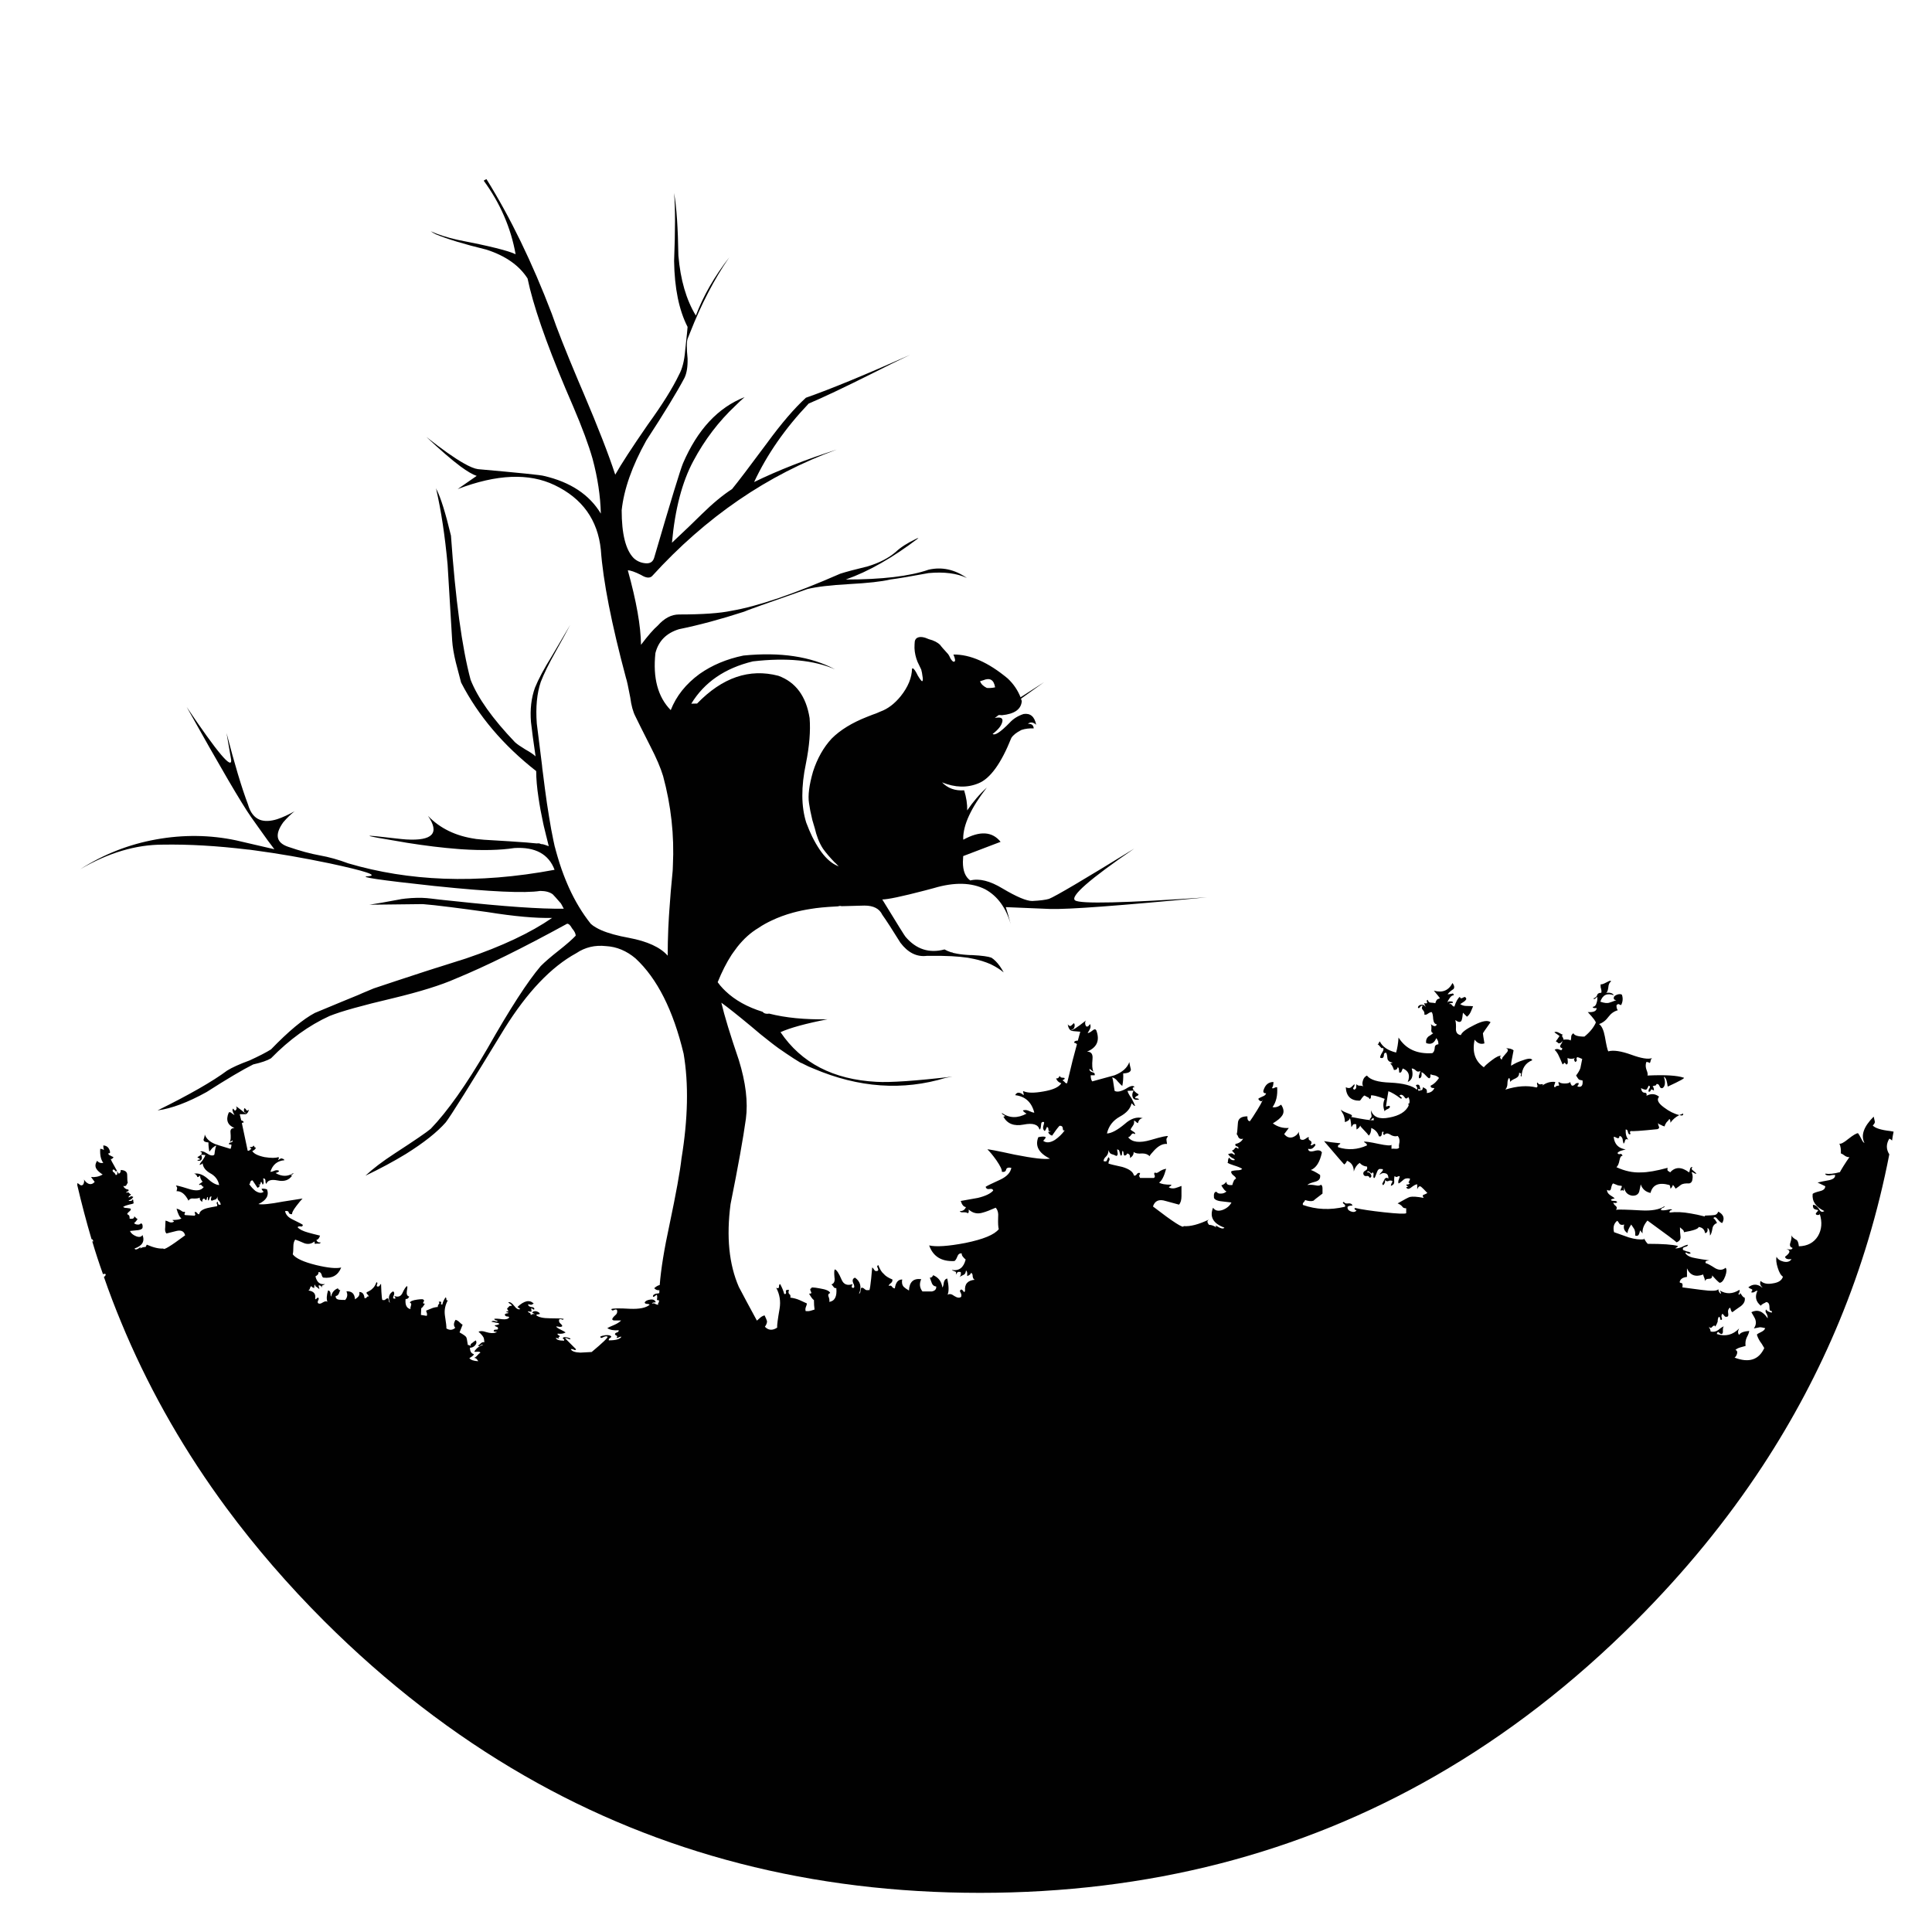 <?xml version="1.0" encoding="utf-8"?>
<!-- Generator: Adobe Illustrator 16.0.0, SVG Export Plug-In . SVG Version: 6.00 Build 0)  -->
<!DOCTYPE svg PUBLIC "-//W3C//DTD SVG 1.1//EN" "http://www.w3.org/Graphics/SVG/1.1/DTD/svg11.dtd">
<svg version="1.1" id="Layer_1" xmlns="http://www.w3.org/2000/svg" xmlns:xlink="http://www.w3.org/1999/xlink" x="0px" y="0px"
	 width="300px" height="300px" viewBox="0 0 300 300" enable-background="new 0 0 300 300" xml:space="preserve">
<g>
	<path fill="#010101" d="M129.647,133.958c-0.764-0.793-1.375-1.507-1.832-2.142c-0.306-0.458-0.576-0.989-0.81-1.595
		c-0.193-0.5-0.36-1.055-0.5-1.666l-0.024-0.047v-0.024c-0.065-0.213-0.128-0.427-0.191-0.642c-0.015-0.053-0.031-0.108-0.047-0.167
		c-0.029-0.104-0.061-0.207-0.095-0.31c-0.013-0.072-0.029-0.143-0.048-0.215c-0.212-0.861-0.37-1.67-0.476-2.428
		c-0.19-1.174,0.016-2.809,0.619-4.902c0.666-2.063,1.634-3.776,2.904-5.142c1.332-1.333,3.173-2.459,5.521-3.379
		c0.635-0.254,1.095-0.429,1.381-0.523c0.096-0.033,0.206-0.08,0.333-0.143c0.095-0.032,0.206-0.079,0.333-0.144
		c1.142-0.412,2.189-1.206,3.142-2.38c1.143-1.428,1.729-2.856,1.762-4.284l0.142-0.047c0.191,0.096,0.445,0.476,0.762,1.143
		c0.35,0.571,0.571,0.857,0.667,0.857c0.127-0.064,0.142-0.333,0.047-0.81c-0.032-0.317-0.095-0.651-0.189-1l-0.572-1.19
		c-0.286-0.698-0.444-1.413-0.476-2.142c0-0.413,0.016-0.762,0.047-1.047c0.063-0.287,0.207-0.476,0.429-0.572
		c0.412-0.191,1-0.111,1.762,0.238c0.761,0.191,1.348,0.492,1.761,0.905c0.095,0.159,0.508,0.635,1.238,1.428
		c0.096,0.126,0.222,0.364,0.38,0.714c0.254,0.381,0.444,0.523,0.572,0.429c0.19-0.064,0.142-0.429-0.143-1.095
		c2.603-0.032,5.411,1.206,8.425,3.713c0.895,0.839,1.562,1.814,2,2.928c1.122-0.732,2.346-1.518,3.664-2.357
		c-1.292,0.912-2.49,1.769-3.594,2.571c0.04,0.125,0.08,0.251,0.119,0.381c-0.096,1.269-1.127,1.999-3.094,2.189
		c-0.183-0.025-0.35-0.032-0.5-0.024c-0.199,0.15-0.397,0.301-0.596,0.453c0.853-0.177,1.248-0.018,1.19,0.476
		c-0.097,0.634-0.604,1.301-1.524,1.999c0.35,0.285,1.223-0.286,2.618-1.713c0.572-0.635,1.302-1.095,2.188-1.381
		c1.048-0.159,1.699,0.397,1.953,1.666c-0.477-0.413-0.905-0.46-1.285-0.143c0.572-0.032,0.873,0.207,0.904,0.714
		c-0.699-0.031-1.334,0.048-1.904,0.238c-0.762,0.381-1.284,0.794-1.57,1.238c-1.586,3.966-3.284,6.315-5.094,7.044
		c-1.746,0.73-3.633,0.683-5.665-0.142c0.888,0.919,2.031,1.333,3.428,1.237c0.342,1.098,0.501,2.137,0.476,3.118
		c0.916-1.355,1.931-2.537,3.046-3.546c-2.443,3.142-3.666,5.775-3.666,7.902c0.005,0.06,0.013,0.124,0.024,0.19
		c2.55-1.404,4.476-1.293,5.783,0.333c-2.01,0.765-3.944,1.502-5.808,2.213c-0.013,0.294-0.03,0.604-0.048,0.929
		c0,1.364,0.381,2.316,1.144,2.856c1.396-0.35,3.063,0.063,4.999,1.238c2.188,1.301,3.729,1.951,4.616,1.951
		c1.238-0.063,2.111-0.175,2.619-0.333c0.982-0.381,5.394-2.983,13.232-7.807c-6.949,4.76-10.013,7.441-9.188,8.045
		c0.824,0.57,7.647,0.412,20.469-0.477c-13.487,1.301-21.611,1.904-24.372,1.809c-4.284-0.19-6.569-0.285-6.854-0.285
		c0.254,0.793,0.508,1.682,0.762,2.665c-0.73-2.57-2.047-4.379-3.951-5.427c-2.126-1.078-4.792-1.142-7.997-0.189
		c-0.499,0.133-0.975,0.261-1.428,0.38c-3.535,0.921-5.726,1.381-6.569,1.381c2.349,3.84,3.555,5.775,3.618,5.807
		c1.65,1.936,3.665,2.587,6.045,1.953c0.301,0.173,0.651,0.323,1.048,0.451c0.109-0.023,0.188-0.002,0.238,0.073
		c0.071,0.017,0.142,0.033,0.215,0.046c0.612,0.144,1.317,0.238,2.118,0.286c0.149,0.004,0.291,0.014,0.428,0.024
		c0.091-0.004,0.179-0.004,0.263,0c1.485,0.076,2.478,0.21,2.975,0.403c0.229,0.142,0.449,0.324,0.667,0.549
		c0.428,0.428,0.842,1.006,1.237,1.736c-0.543-0.446-1.146-0.834-1.811-1.165c-0.075-0.037-0.154-0.076-0.238-0.119
		c-0.404-0.177-0.832-0.337-1.283-0.477c-0.414-0.13-0.842-0.241-1.285-0.333c-0.32-0.074-0.646-0.137-0.977-0.191h-0.024
		c-0.705-0.104-1.546-0.184-2.522-0.237h-0.047c-0.46-0.021-0.952-0.036-1.477-0.047c-0.703-0.011-1.465-0.011-2.285,0
		c-1.555,0.189-2.92-0.493-4.093-2.047c-1.239-2-2.174-3.443-2.809-4.333c-0.444-0.951-1.365-1.428-2.76-1.428
		c-0.337,0.003-0.663,0.012-0.976,0.024c-0.257,0.003-0.511,0.011-0.763,0.023c-0.645,0.012-1.256,0.027-1.832,0.047
		c-0.146-0.059-0.321-0.05-0.524,0.024c-0.127,0.01-0.254,0.017-0.381,0.024c-1.592,0.079-2.893,0.206-3.903,0.38
		c-0.941,0.145-1.844,0.335-2.713,0.572c-1.193,0.324-2.311,0.737-3.356,1.237c-0.351,0.165-0.693,0.339-1.022,0.523
		c-0.15,0.087-0.3,0.175-0.453,0.262c-0.182,0.118-0.364,0.237-0.548,0.357c-1.194,0.706-2.288,1.689-3.284,2.95
		c-0.205,0.261-0.404,0.53-0.595,0.81c-0.1,0.134-0.195,0.27-0.286,0.405c-0.791,1.218-1.512,2.639-2.166,4.26
		c0.131,0.178,0.266,0.353,0.404,0.524c0.252,0.298,0.522,0.584,0.81,0.856c1.477,1.412,3.396,2.482,5.761,3.213
		c0.229,0.271,0.57,0.367,1.022,0.285c2.551,0.652,5.565,0.945,9.044,0.881c-3.395,0.666-5.824,1.334-7.283,2
		c3.237,4.791,8.204,7.361,14.9,7.711c2.126,0.127,6.062-0.145,11.806-0.809c-0.381,0.063-0.731,0.125-1.047,0.188
		c-6.665,2.032-13.503,1.557-20.518-1.429c-0.507-0.189-1.095-0.459-1.761-0.81c-0.127-0.063-0.238-0.11-0.333-0.144
		c-0.636-0.379-1.35-0.84-2.142-1.379c-0.4-0.269-0.804-0.547-1.214-0.834c-0.455-0.33-0.915-0.678-1.38-1.047
		c-0.938-0.72-1.897-1.506-2.879-2.355c-2.064-1.714-3.603-2.936-4.618-3.667c0.476,2.032,1.381,4.999,2.714,8.903
		c1.079,3.49,1.443,6.535,1.094,9.14c-0.413,2.981-1.206,7.394-2.38,13.233c-0.667,5.076-0.238,9.36,1.286,12.854
		c0.736,1.409,1.673,3.152,2.808,5.236c0.109-0.094,0.236-0.205,0.381-0.336c0.254-0.252,0.523-0.41,0.809-0.477
		c0.19,0.383,0.318,0.684,0.381,0.906c0,0.284-0.112,0.57-0.333,0.855c0.539,0.571,1.173,0.619,1.904,0.143
		c-0.032-0.348,0.095-1.331,0.38-2.951c0.191-1.143,0.016-2.22-0.523-3.236c0.286,0.129,0.428,0.064,0.428-0.189
		s0.064-0.381,0.191-0.381c0.316,0.603,0.523,1.111,0.619,1.521c0.222,0.065,0.317-0.031,0.285-0.283
		c-0.095-0.287,0.063-0.398,0.476-0.334c-0.126,0.254-0.126,0.459,0,0.617c0.19,0.098,0.254,0.286,0.19,0.573
		c0.508,0.063,0.984,0.188,1.428,0.379c0.604,0.286,0.984,0.461,1.143,0.524c0,0.127-0.048,0.302-0.143,0.523
		c-0.095,0.223-0.111,0.444-0.047,0.666c0.254,0.031,0.508,0.018,0.761-0.049c0.095-0.031,0.301-0.095,0.62-0.189
		c-0.063-0.443-0.095-0.936-0.095-1.477c-0.16-0.063-0.413-0.396-0.762-0.998c0.35,0.031,0.444-0.08,0.286-0.333
		c-0.16-0.317-0.127-0.478,0.095-0.478c-0.159-0.19,0.27-0.19,1.285,0c0.984,0.158,1.523,0.396,1.619,0.715
		c-0.254,0.096-0.349,0.253-0.285,0.477c0.158,0.379,0.206,0.684,0.143,0.903c0.856-0.126,1.222-0.84,1.094-2.142
		c-0.19,0.031-0.334-0.032-0.429-0.189c-0.158-0.225-0.27-0.35-0.333-0.382c0.413-0.126,0.571-0.492,0.476-1.095
		c-0.063-0.697-0.048-1.11,0.047-1.238c0.286,0.064,0.635,0.587,1.048,1.57c0.316,0.763,0.888,1,1.713,0.715
		c-0.221,0.443-0.158,0.636,0.191,0.57c0.126-0.096,0.095-0.349-0.096-0.761c-0.159-0.413-0.064-0.683,0.285-0.81
		c0.857,0.603,1.064,1.443,0.62,2.521c0.158-0.095,0.238-0.271,0.238-0.522c0.032-0.254,0.079-0.396,0.143-0.43
		c0.158-0.031,0.316,0.032,0.476,0.191c0.19,0.189,0.412,0.238,0.666,0.145c0.126,0.379,0.301-0.779,0.524-3.477
		c0.095,0.032,0.206,0.158,0.333,0.382c0.095,0.157,0.254,0.206,0.476,0.142c0.158-0.031,0.175-0.189,0.047-0.477
		c-0.127-0.189-0.096-0.333,0.096-0.428c0.253,0.666,0.522,1.109,0.809,1.333c0.285,0.35,0.746,0.651,1.379,0.903
		c0.032,0.224-0.046,0.412-0.238,0.57c-0.221,0.16-0.333,0.303-0.333,0.43c0.254-0.095,0.429-0.049,0.524,0.145
		c0.126,0.157,0.27,0.236,0.428,0.236c0.126-0.92,0.508-1.381,1.143-1.381c-0.096,0.477-0.016,0.856,0.238,1.145
		c0.159,0.157,0.428,0.348,0.81,0.57c0.063-1.334,0.697-1.922,1.904-1.762c-0.318,0.697-0.255,1.332,0.189,1.904
		c0.35,0,0.841,0,1.477,0c0.476-0.097,0.697-0.35,0.666-0.763c-0.317-0.031-0.539-0.189-0.666-0.476
		c-0.16-0.414-0.271-0.716-0.334-0.904c0.222,0.031,0.397-0.098,0.523-0.381c0.826,0.35,1.302,0.982,1.428,1.903
		c0.095-0.063,0.175-0.333,0.238-0.81c0.095-0.35,0.27-0.541,0.524-0.572c0.253,1.175,0.27,2.016,0.047,2.523
		c0.286-0.189,0.635-0.127,1.048,0.19c0.444,0.284,0.793,0.333,1.047,0.142c0.095-0.189,0.063-0.428-0.096-0.715
		c-0.127-0.188-0.096-0.332,0.096-0.427c0.095-0.032,0.222,0.063,0.38,0.286c0.096,0.158,0.174,0.126,0.238-0.098
		c-0.096-1.047,0.412-1.617,1.524-1.713c-0.16-0.03-0.271-0.19-0.334-0.476c0-0.382-0.096-0.571-0.286-0.571
		c-0.03,0.189-0.222,0.349-0.571,0.477c0-0.254,0-0.412,0-0.477c-0.032-0.223-0.096-0.35-0.191-0.381
		c-0.032,0.315-0.126,0.522-0.285,0.619c-0.381,0.189-0.619,0.315-0.714,0.379c0.095-0.095,0.158-0.205,0.189-0.332
		c0.032-0.127,0.032-0.271,0-0.429c-0.253-0.063-0.427-0.048-0.523,0.047c-0.127,0.224-0.206,0.335-0.238,0.335
		c0.096-0.285,0.047-0.443-0.142-0.477c-0.287-0.098-0.445-0.176-0.476-0.237c1.11,0.188,1.824-0.351,2.142-1.62
		c-0.191-0.158-0.318-0.283-0.381-0.381c-0.159-0.158-0.238-0.348-0.238-0.57c-0.318-0.031-0.54,0.127-0.667,0.477
		c-0.159,0.412-0.317,0.65-0.476,0.714c-2,0.095-3.301-0.714-3.904-2.427c1.08,0.253,2.952,0.126,5.618-0.381
		c2.793-0.571,4.521-1.285,5.189-2.144c-0.097-0.317-0.128-0.92-0.097-1.81c0.064-0.665-0.063-1.174-0.381-1.522
		c-0.855,0.382-1.522,0.634-2,0.761c-0.823,0.256-1.555,0.098-2.188-0.477c0,0.098,0,0.225,0,0.382
		c-0.033,0.126-0.096,0.19-0.192,0.19c-0.031-0.096-0.238-0.144-0.618-0.144c-0.349,0.032-0.54-0.03-0.572-0.19
		c0.444,0.031,0.763-0.174,0.952-0.617c-0.349-0.031-0.618-0.35-0.809-0.952c0.508-0.097,1.396-0.255,2.667-0.476
		c1.174-0.287,1.969-0.668,2.381-1.146c-0.063-0.221-0.254-0.301-0.571-0.237c-0.317,0.064-0.522-0.047-0.618-0.332
		c0.158-0.127,0.936-0.509,2.332-1.143c0.982-0.477,1.539-1.08,1.666-1.811c-0.477-0.094-0.746,0-0.811,0.285
		c-0.063,0.287-0.285,0.397-0.666,0.334c0.063-0.285-0.223-0.889-0.855-1.809c-0.572-0.795-1.031-1.352-1.382-1.667
		c0.063-0.063,1.478,0.207,4.237,0.81c2.889,0.57,4.713,0.777,5.475,0.619c-1.746-0.856-2.35-1.968-1.809-3.332
		c0.603-0.127,0.982-0.127,1.142,0c0,0.096-0.047,0.189-0.144,0.284c-0.096,0.128-0.174,0.224-0.237,0.286
		c0.478,0.35,1.079,0.303,1.809-0.143c0.604-0.414,1.111-0.904,1.523-1.476h-0.237c-0.064-0.317-0.096-0.493-0.096-0.524
		c-0.096-0.157-0.254-0.221-0.477-0.189c-0.316,0.35-0.697,0.855-1.143,1.523c-0.316-0.096-0.523-0.286-0.619-0.571
		c0.063,0,0.145-0.017,0.238-0.048c0.095,0,0.143-0.032,0.143-0.096c-0.222,0.096-0.332,0.016-0.332-0.237
		c0-0.255-0.08-0.382-0.238-0.382c-0.127,0.317-0.237,0.524-0.334,0.619c-0.222-0.16-0.301-0.397-0.237-0.713
		c0.096-0.287,0.143-0.509,0.143-0.668c-0.317-0.096-0.476,0.049-0.476,0.43c-0.032,0.476-0.111,0.714-0.238,0.714
		c-0.222-0.794-1.047-1.048-2.477-0.763c-1.49,0.287-2.537-0.127-3.141-1.236c0.285-0.031,0.334-0.098,0.143-0.191
		c-0.254-0.127-0.381-0.253-0.381-0.381c1.175,0.825,2.459,0.855,3.855,0.098c-0.127-0.033-0.27-0.129-0.428-0.287
		c-0.191-0.158-0.191-0.237,0-0.237c0.253-0.063,0.539-0.017,0.855,0.143c0.35,0.158,0.604,0.238,0.762,0.238
		c-0.412-1.619-1.396-2.522-2.95-2.713c0.03-0.16,0.157-0.286,0.381-0.382c0.315-0.031,0.618,0.096,0.903,0.382
		c0.031-0.128,0.017-0.271-0.047-0.431c-0.064-0.095-0.049-0.157,0.047-0.188c0.603,0.284,1.619,0.301,3.047,0.047
		c1.523-0.253,2.459-0.683,2.809-1.284c-0.412-0.128-0.682-0.383-0.809-0.762c0.158,0.031,0.283,0,0.381-0.098
		c0.031-0.063,0.096-0.157,0.189-0.283c0.063,0.189,0.207,0.283,0.429,0.283c0.223,0,0.333,0.031,0.333,0.098
		c0,0.096-0.047,0.158-0.143,0.189c-0.128,0.063-0.19,0.11-0.19,0.144c0.063,0,0.175,0.078,0.333,0.237
		c0.097,0.158,0.223,0.222,0.381,0.189c0.324-1.333,0.611-2.516,0.857-3.546c0.061-0.211,0.115-0.417,0.166-0.618
		c0.188-0.714,0.355-1.34,0.5-1.881c-0.097-0.127-0.238-0.207-0.43-0.238c0-0.222,0.191-0.332,0.571-0.332l0.381-1.383
		c-0.856-0.063-1.302-0.109-1.333-0.141c-0.316-0.098-0.521-0.43-0.618-1.001c0.19,0.222,0.349,0.302,0.476,0.237
		c0.063-0.031,0.224-0.174,0.478-0.428c0.127,0.127,0.159,0.316,0.097,0.57c-0.064,0.285-0.225,0.428-0.478,0.428
		c0,0.256,0.761-0.221,2.284-1.428c-0.127,0.127-0.174,0.286-0.143,0.477c0,0.191,0.063,0.35,0.189,0.477
		c0.127,0.031,0.238,0,0.333-0.096c0.063-0.063,0.144-0.157,0.237-0.285c0.097,0.254,0.097,0.492,0,0.714
		c-0.063,0.159-0.189,0.381-0.381,0.667c0.159,0.031,0.412-0.096,0.762-0.381c0.255-0.223,0.445-0.238,0.572-0.049
		c0.604,1.588,0.127,2.697-1.43,3.332c0.637,0,0.921,0.367,0.857,1.096c-0.096,1.016-0.047,1.683,0.144,1.999
		c-0.128-0.031-0.224-0.095-0.287-0.188c-0.157-0.128-0.271-0.207-0.332-0.238c-0.032,0.254,0.111,0.428,0.429,0.523
		c0.316,0.063,0.444,0.223,0.381,0.477h-0.618c0,0.444,0.079,0.761,0.237,0.951c2.222-0.604,3.379-0.92,3.475-0.951
		c1.207-0.477,1.969-1.158,2.285-2.047c0.031,0.252,0.111,0.633,0.238,1.142c0,0.382-0.396,0.588-1.189,0.618
		c0.031,0.697-0.018,1.35-0.145,1.953c-0.127-0.097-0.363-0.334-0.713-0.715c-0.254-0.35-0.539-0.556-0.856-0.619
		c0.096,0.254,0.174,0.651,0.237,1.19c0.097,0.539,0.143,0.841,0.143,0.903c0.382,0.224,0.969,0.111,1.762-0.332
		c0.73-0.477,1.176-0.557,1.333-0.238c-0.349,0-0.381,0.176-0.095,0.523c0.222,0.254,0.46,0.445,0.714,0.57
		c0,0.127-0.095,0.223-0.285,0.285c-0.159,0.064-0.237,0.176-0.237,0.334c0.315,0,0.522,0.063,0.617,0.19
		c-0.539,0.126-0.871,0.017-0.998-0.333c-0.127-0.318-0.08-0.668,0.143-1.047l-0.952,0.046c0.063,0.286,0.271,0.668,0.618,1.144
		c0.255,0.477,0.443,0.872,0.572,1.19c-0.129,0-0.238-0.065-0.334-0.191c-0.096-0.127-0.174-0.188-0.238-0.188
		c-0.158,0.791-0.76,1.475-1.809,2.047c-1.08,0.604-1.744,1.475-2,2.617c0.699-0.03,1.619-0.523,2.762-1.477
		c0.951-0.857,1.889-1.158,2.809-0.902c-0.38,0.031-0.635,0.283-0.761,0.761c-0.095,0-0.19-0.063-0.287-0.19
		c-0.157-0.126-0.271-0.191-0.332-0.191c0.063,0.287,0.017,0.541-0.144,0.764c-0.223,0.318-0.35,0.523-0.381,0.619
		c0.031,0.063,0.207,0.189,0.523,0.381c0.222,0.158,0.254,0.27,0.095,0.333c-0.157-0.16-0.317-0.144-0.478,0.047
		c-0.188,0.286-0.363,0.431-0.521,0.431c0.604,0.791,1.777,0.935,3.521,0.428c1.715-0.508,2.603-0.697,2.666-0.571
		c-0.159,0.222-0.237,0.381-0.237,0.476c0,0.096,0.032,0.334,0.095,0.715c-0.635-0.063-1.283,0.256-1.951,0.953
		c-0.477,0.506-0.729,0.824-0.762,0.95c-0.254-0.286-0.636-0.427-1.145-0.427c-0.633,0.063-1.077-0.018-1.331-0.238
		c0.03,0.379-0.159,0.697-0.571,0.952c0.063-0.413-0.079-0.651-0.428-0.714c-0.032,0.156-0.159,0.27-0.383,0.332
		c-0.094,0-0.157-0.126-0.188-0.381c0-0.223-0.063-0.333-0.19-0.333c0,0.095-0.016,0.253-0.047,0.477
		c0,0.157-0.063,0.237-0.191,0.237c-0.031,0-0.096-0.191-0.189-0.57c-0.031-0.255-0.158-0.382-0.381-0.382
		c0,0.063,0.031,0.271,0.096,0.62c0,0.252-0.08,0.379-0.238,0.379c-0.158-0.095-0.396-0.189-0.715-0.284
		c-0.222-0.063-0.381-0.27-0.477-0.618c0,0.411-0.126,0.744-0.38,1c-0.254,0.221-0.38,0.459-0.38,0.713
		c0.314,0.096,0.49,0.047,0.521-0.143c0.127-0.287,0.207-0.445,0.237-0.477c0.159,0.158,0.207,0.315,0.144,0.477
		c-0.095,0.157-0.144,0.332-0.144,0.521c0.255,0.098,0.97,0.271,2.144,0.524c1.078,0.317,1.683,0.763,1.81,1.333
		c0.157,0.063,0.317-0.017,0.476-0.238c0.096-0.16,0.254-0.205,0.478-0.144c0,0.097-0.048,0.222-0.144,0.382
		c0,0.096,0.047,0.221,0.144,0.381h2.142c0.159-0.097,0.19-0.255,0.096-0.476c-0.096-0.16-0.063-0.287,0.096-0.382
		c0.096,0.127,0.27,0.111,0.523-0.049c0.381-0.285,0.776-0.459,1.189-0.521c-0.316,1.173-0.684,1.887-1.096,2.143
		c0.317,0.222,0.951,0.332,1.904,0.332c0,0.096-0.063,0.176-0.189,0.238c-0.127,0.063-0.19,0.126-0.19,0.189
		c0.316,0.16,0.649,0.19,0.999,0.095c0.223-0.063,0.539-0.173,0.952-0.333c0,0.031,0,0.557,0,1.57c0,0.604-0.126,1.048-0.381,1.334
		l-2.095-0.57c-1.016-0.318-1.666-0.031-1.952,0.855c3.175,2.444,4.761,3.459,4.761,3.047c1.014,0.096,2.348-0.254,4-1.047
		c-0.253,0.129-0.35,0.271-0.287,0.429c0,0.095,0.08,0.237,0.238,0.428c0.345,0,0.718,0.128,1.119,0.381
		c-0.049-0.045-0.072-0.14-0.072-0.284c0.73,0.477,1.176,0.586,1.333,0.332c-1.745-0.636-2.331-1.666-1.761-3.094
		c0.316,0.477,0.824,0.588,1.522,0.333c0.636-0.255,1.078-0.634,1.333-1.142l-1.238-0.145c-0.855-0.063-1.349-0.255-1.475-0.57
		c-0.064-0.637,0.063-0.951,0.38-0.951c0.159,0.221,0.397,0.314,0.714,0.283c0.317,0,0.604-0.11,0.856-0.332
		c-0.222-0.063-0.49-0.381-0.81-0.953c0.287-0.063,0.557-0.254,0.81-0.569c-0.063,0.412,0.237,0.587,0.905,0.522
		c0.063-0.285,0.127-0.461,0.189-0.522c0-0.16,0.126-0.317,0.381-0.478c-0.031-0.16-0.158-0.316-0.381-0.476
		c-0.254-0.19-0.382-0.397-0.382-0.619c0.097-0.095,0.397-0.157,0.906-0.19c0.442,0,0.714-0.078,0.809-0.236
		c-0.317-0.191-0.745-0.366-1.284-0.523c-0.51-0.158-0.842-0.303-1-0.429c0.063-0.032,0.094-0.159,0.094-0.381
		c0.031-0.255,0.111-0.382,0.238-0.382c0,0.158,0.158,0.285,0.477,0.382c0.381,0.031,0.43-0.049,0.144-0.237
		c-0.382-0.16-0.666-0.398-0.856-0.715c0.318-0.095,0.523-0.127,0.619-0.095c0.031,0,0.158,0.077,0.381,0.237
		c0.063-0.16,0.017-0.287-0.144-0.381c-0.157-0.16-0.237-0.271-0.237-0.334c0.158,0,0.317-0.127,0.476-0.381
		c0.127-0.095,0.287-0.049,0.478,0.144c0.094-0.191,0.03-0.317-0.189-0.382c-0.225-0.03-0.303-0.159-0.238-0.381
		c0.539-0.095,0.936-0.365,1.189-0.81c-0.317,0.095-0.557,0.032-0.715-0.19c-0.096-0.254-0.19-0.429-0.285-0.522
		c0.063-0.095,0.127-0.667,0.189-1.714c0.032-0.697,0.523-1.047,1.477-1.047c-0.031,0.476,0.095,0.729,0.382,0.762l0.428-0.619
		c1.11-1.714,1.619-2.618,1.522-2.713c-0.03,0.223-0.143,0.284-0.334,0.189c-0.221-0.127-0.315-0.256-0.283-0.381
		c0.031-0.031,0.253-0.145,0.666-0.334c0.285-0.095,0.46-0.255,0.523-0.476c-0.317,0-0.461-0.127-0.43-0.382
		c0.254-0.92,0.777-1.379,1.571-1.379c0,0.412-0.079,0.729-0.238,0.951c0.159,0.063,0.317,0.031,0.476-0.096
		c0.096-0.031,0.207-0.048,0.334-0.048c0.096,1.271-0.143,2.3-0.715,3.095c0.413,0.094,0.857-0.031,1.334-0.382
		c0.443,0.667,0.491,1.238,0.144,1.714c-0.224,0.35-0.698,0.746-1.429,1.19c0.729,0.539,1.555,0.776,2.476,0.714l-0.714,0.952
		c0.381,0.478,0.824,0.634,1.332,0.478c0.445-0.16,0.763-0.445,0.953-0.857c-0.032,0.189,0,0.396,0.095,0.619
		c0.063,0.221,0.095,0.396,0.095,0.521c0.255,0.191,0.54,0.176,0.857-0.047c0.285-0.223,0.459-0.286,0.523-0.191
		c-0.128,0.16-0.08,0.318,0.143,0.478c0.285,0.128,0.316,0.366,0.097,0.714c0.095,0.064,0.252,0.018,0.476-0.143
		c0.127-0.127,0.223-0.08,0.284,0.143c-0.157,0.223-0.284,0.366-0.38,0.43c-0.158,0.158-0.413,0.207-0.762,0.144
		c0.031,0.38,0.349,0.491,0.951,0.333c0.635-0.191,1.031-0.111,1.19,0.238c-0.317,1.49-0.889,2.395-1.715,2.713
		c0.381,0.125,0.856,0.381,1.429,0.763c0.096,0.539-0.143,0.887-0.715,1.047c-0.729,0.188-1.142,0.364-1.236,0.522
		c0.285-0.063,0.697-0.047,1.236,0.047c0.413,0.096,0.699,0.063,0.857-0.094c0.158,0.094,0.238,0.283,0.238,0.57
		c0,0.189,0,0.459,0,0.809c-0.89,0.668-1.35,1.033-1.381,1.096c-0.318,0.127-0.763,0.096-1.332-0.096
		c0,0.096-0.08,0.223-0.238,0.383c-0.096,0.063-0.127,0.188-0.096,0.379c2.063,0.73,4.235,0.826,6.521,0.285
		c0.095-0.156,0.047-0.301-0.145-0.428c-0.223-0.158-0.223-0.27,0-0.334c0.096,0.224,0.334,0.303,0.715,0.237
		c0.317-0.03,0.523,0.08,0.619,0.335c-0.381,0-0.636,0.063-0.764,0.189c-0.063,0.318,0.098,0.557,0.477,0.715
		c0.414,0.156,0.715,0.111,0.906-0.145c-0.128-0.031-0.224-0.095-0.287-0.188c-0.063-0.095-0.031-0.16,0.096-0.191
		c0.951,0.224,2.443,0.444,4.476,0.667c2.063,0.223,3.205,0.271,3.429,0.145v-0.764c-0.318,0-0.524-0.095-0.621-0.285
		c-0.156-0.189-0.396-0.349-0.713-0.478c1.047-0.603,1.683-0.935,1.903-0.998c0.413-0.095,1.127-0.049,2.144,0.144
		c-0.19-0.287-0.19-0.444,0-0.477c0.316-0.128,0.506-0.223,0.569-0.285c-0.444-0.478-0.745-0.777-0.903-0.904
		c-0.254-0.254-0.477-0.144-0.666,0.332v-0.762c-0.19-0.031-0.523,0.144-1,0.524c-0.35,0.253-0.588,0.221-0.713-0.097
		c0.315-0.03,0.396-0.063,0.236-0.097c-0.158-0.126-0.236-0.221-0.236-0.284c0.063,0,0.174-0.017,0.332-0.047
		c0.096-0.033,0.174-0.097,0.237-0.191c-0.222-0.03-0.271-0.11-0.144-0.236c0.127-0.225,0.175-0.382,0.144-0.477
		c-0.444-0.096-0.793-0.018-1.047,0.238c-0.351,0.315-0.588,0.49-0.714,0.521c-0.063-0.189-0.049-0.396,0.047-0.617
		c0.098-0.255,0.143-0.43,0.143-0.523c-0.158,0-0.316,0.047-0.476,0.143c-0.095,0-0.207-0.049-0.333-0.143
		c-0.063,0.285-0.079,0.603-0.048,0.951c0,0.256-0.175,0.444-0.522,0.57c0-0.096,0.031-0.221,0.094-0.381
		c0.097-0.126,0.145-0.253,0.145-0.379c-0.223-0.098-0.43-0.098-0.619,0c-0.127,0.095-0.316,0.046-0.57-0.145
		c0.096,0.189,0.063,0.396-0.096,0.619c-0.127,0.223-0.223,0.206-0.285-0.049c0.189-0.381,0.317-0.634,0.381-0.762
		c0.157-0.189,0.349-0.207,0.57-0.047c0-0.477-0.158-0.746-0.477-0.81c-0.316-0.097-0.619-0.017-0.903,0.238
		c0-0.097,0.144-0.287,0.429-0.573c0.189-0.253,0.11-0.363-0.238-0.333c-0.254-0.063-0.444,0.08-0.57,0.431
		c-0.223,0.603-0.35,0.92-0.383,0.951c-0.156,0.063-0.221-0.064-0.188-0.381c0.063-0.318,0-0.477-0.19-0.477
		c0,0.222-0.11,0.222-0.334,0c-0.221-0.223-0.381-0.223-0.476,0c0.255-0.063,0.46,0.047,0.619,0.332
		c0.126,0.256,0.063,0.429-0.19,0.524c-0.096-0.255-0.27-0.35-0.522-0.286c-0.255,0.031-0.413-0.08-0.478-0.332
		c-0.03-0.224,0.08-0.397,0.334-0.524c0.254-0.126,0.332-0.333,0.237-0.619c-0.444-0.031-0.825-0.222-1.142-0.571
		c-0.444,0.318-0.747,0.764-0.906,1.334c0-0.826-0.35-1.38-1.047-1.666c-0.126,0.286-0.27,0.477-0.428,0.57
		c0.063,0.127-0.984-1.078-3.143-3.616c0.666,0.126,1.508,0.237,2.522,0.333c0,0.096-0.079,0.176-0.237,0.237
		c-0.128,0.095-0.158,0.222-0.095,0.382c1.522,0.477,3.014,0.379,4.474-0.287c0-0.156-0.063-0.27-0.189-0.332
		c-0.191-0.127-0.286-0.207-0.286-0.238c0.19-0.063,0.952,0.047,2.284,0.334c1.207,0.254,1.873,0.301,2,0.143v0.619
		c0.096-0.031,0.332-0.031,0.715,0c0.285,0,0.443-0.08,0.476-0.237c-0.063-0.065-0.048-0.335,0.05-0.812
		c0.03-0.41-0.064-0.729-0.287-0.951c-0.381,0.128-0.81,0.031-1.285-0.285c-0.317-0.16-0.588-0.111-0.81,0.145
		c-0.159-0.098-0.206-0.191-0.143-0.287c0.095-0.158,0.063-0.237-0.095-0.237c-0.064,0-0.112,0.157-0.145,0.476
		c-0.063,0.256-0.206,0.333-0.43,0.238c-0.189-0.604-0.586-1.032-1.189-1.285c0,0.539-0.127,0.936-0.38,1.189
		c-0.19-0.254-0.397-0.492-0.619-0.713c-0.476-0.478-0.714-0.764-0.714-0.857c-0.063,0.222-0.255,0.428-0.57,0.619l-0.049-0.809
		c-0.254-0.065-0.428-0.033-0.523,0.094c-0.127,0.222-0.207,0.334-0.237,0.334c-0.063-0.826-0.144-1.285-0.238-1.381
		c-0.03,0.254-0.284,0.459-0.761,0.617c0-0.41-0.08-0.809-0.238-1.189c-0.255-0.41-0.382-0.665-0.382-0.76
		c0.097,0.156,0.492,0.363,1.19,0.619c0.539,0.188,0.666,0.363,0.381,0.521c1.937,0.381,3.109,0.556,3.521,0.523
		c0.031-0.381-0.047-0.461-0.238-0.237c-0.221,0.253-0.349,0.27-0.379,0.047c0.222-0.19,0.315-0.365,0.285-0.522
		c-0.063-0.287-0.096-0.57-0.096-0.856c0.35,1.077,1.301,1.459,2.855,1.142c1.555-0.285,2.556-0.904,3-1.855l-0.049-0.332h0.144
		c0.095-0.318,0.048-0.651-0.144-1.002c-0.223,0.287-0.412,0.303-0.57,0.05c-0.223-0.318-0.43-0.444-0.619-0.382
		c-0.223,0.031-0.223,0.127,0,0.287c0.254,0.188,0.254,0.283,0,0.283c-0.698-0.539-1.333-0.92-1.904-1.142
		c-0.063,0.315-0.189,1.11-0.381,2.38c0.096,0,0.223-0.031,0.381-0.095c0.096-0.031,0.176,0,0.238,0.095
		c0,0.158-0.112,0.284-0.333,0.381c-0.318,0.127-0.478,0.254-0.478,0.381c-0.285-0.666-0.285-1.316,0-1.951
		c-1.205-0.444-1.921-0.619-2.142-0.523c0,0.063,0,0.175,0,0.332c-0.063,0.129-0.144,0.207-0.238,0.238
		c0-0.158-0.11-0.271-0.333-0.334c-0.191-0.094-0.332-0.174-0.43-0.236c-0.126,0.063-0.27,0.206-0.428,0.43
		c-0.096,0.189-0.207,0.315-0.332,0.379c-1.365,0-2.079-0.697-2.143-2.094c0.315,0.158,0.57,0.176,0.76,0.049
		c0.031,0,0.224-0.176,0.571-0.524c0.063,0.157,0.017,0.333-0.142,0.524c-0.096,0.157-0.049,0.27,0.142,0.332
		c0.224-0.095,0.317-0.255,0.286-0.476c0-0.19,0.031-0.317,0.096-0.382c0.03,0.158,0.19,0.238,0.476,0.238
		c0.286,0,0.462,0.049,0.524,0.144c-0.16-0.255-0.176-0.571-0.049-0.952c0.096-0.35,0.303-0.604,0.619-0.763
		c0.508,0.668,1.714,1.032,3.618,1.096c2.03,0.095,3.41,0.459,4.142,1.095c0.096-0.16,0.063-0.35-0.095-0.57
		c-0.097-0.096-0.063-0.159,0.095-0.191c0.189-0.063,0.332,0,0.428,0.191c0,0.063,0.049,0.254,0.144,0.57
		c-0.158-0.063-0.254-0.111-0.285-0.143c-0.096,0-0.11,0.111-0.048,0.332l0.57-0.143c0.031-0.033,0.08-0.174,0.145-0.429
		c0.253,0.158,0.412,0.255,0.477,0.286c0.125,0.158,0.158,0.364,0.095,0.617c0.571-0.031,0.968-0.284,1.19-0.762
		c-0.444,0-0.636-0.125-0.572-0.381c0.478-0.221,0.904-0.619,1.285-1.189c-0.127-0.157-0.316-0.286-0.57-0.381
		c-0.35-0.063-0.604-0.127-0.762-0.189c0,0.096,0,0.223,0,0.381c-0.032,0.127-0.096,0.207-0.19,0.238
		c-0.158-0.064-0.351-0.225-0.569-0.477c-0.225-0.254-0.431-0.412-0.619-0.477c0.063,0.635-0.063,0.952-0.383,0.952
		c-0.063-0.224-0.047-0.431,0.049-0.619c0.096-0.255,0.144-0.43,0.144-0.524c-0.254,0.16-0.478,0.145-0.667-0.047
		c-0.223-0.223-0.444-0.334-0.666-0.334c0.285,1.08,0.078,1.777-0.619,2.097c0.413-1.017,0.158-1.716-0.762-2.097
		c-0.032,0.031-0.096,0.176-0.19,0.43c-0.063,0.189-0.19,0.253-0.381,0.189c0-0.222-0.017-0.382-0.048-0.477
		c0-0.189-0.063-0.301-0.189-0.333c-0.031,0.287-0.223,0.428-0.57,0.428c-0.159-0.507-0.35-0.84-0.571-0.998l0.381-0.144
		c-0.444-0.063-0.715-0.256-0.812-0.57c-0.03-0.413-0.094-0.73-0.188-0.952c-0.255-0.063-0.381,0.095-0.381,0.476
		c-0.063,0.316-0.254,0.414-0.571,0.285c-0.031-0.158,0.079-0.444,0.333-0.854c0.224-0.317,0.238-0.558,0.05-0.715
		c-0.033,0.157-0.145,0.127-0.334-0.097c-0.223-0.285-0.381-0.427-0.478-0.428c0.096,0,0.175-0.08,0.237-0.238
		c0.031-0.127,0.08-0.188,0.144-0.188c0.412,0.823,1.254,1.396,2.522,1.712c0.19-0.634,0.318-1.411,0.382-2.331
		c1.11,1.777,2.856,2.586,5.235,2.427c0.222-0.127,0.35-0.396,0.381-0.81c0-0.351,0.189-0.539,0.572-0.57
		c0-0.255-0.033-0.444-0.096-0.571c-0.064-0.16-0.145-0.285-0.238-0.381c-0.318,0.795-0.842,1.047-1.57,0.762
		c-0.063-0.411,0.048-0.744,0.332-1c0.16-0.094,0.414-0.27,0.763-0.523c-0.254-0.095-0.349-0.302-0.286-0.617
		c0.032-0.412,0-0.683-0.096-0.811c0.478,0.412,0.794,0.429,0.953,0.048c-0.318-0.031-0.508-0.301-0.571-0.81
		c-0.032-0.603-0.111-0.969-0.237-1.096c-0.16,0-0.35,0.08-0.572,0.238c-0.189,0.158-0.379,0.206-0.57,0.145
		c0.063-0.256-0.016-0.494-0.238-0.716c-0.189-0.223-0.189-0.429,0-0.618c-0.158-0.096-0.316-0.018-0.477,0.237
		c-0.127,0.158-0.221,0.144-0.284-0.048c0.095-0.253,0.302-0.38,0.618-0.38c0.285,0,0.477,0.127,0.572,0.38
		c0-0.096-0.08-0.303-0.238-0.618c0.381,0.063,0.539,0.017,0.477-0.144c-0.096-0.223-0.064-0.35,0.096-0.381
		c0.094,0.287,0.236,0.428,0.428,0.428c0.412,0.031,0.666,0.064,0.762,0.097c0.063-0.286,0.175-0.491,0.333-0.619l0.382-0.143
		c-0.096-0.158-0.413-0.558-0.952-1.19c1.333,0.383,2.3-0.017,2.903-1.188c0.285,0.411,0.334,0.729,0.143,0.95
		c-0.412,0.256-0.715,0.524-0.904,0.811c0.127,0,0.35-0.032,0.666-0.096c0.16-0.094,0.256-0.018,0.287,0.238
		c-0.256,0-0.494,0.189-0.715,0.57c-0.255,0.381-0.332,0.588-0.238,0.619c-0.063-0.158,0.08-0.238,0.429-0.238
		c0.317,0,0.444,0.08,0.381,0.238c-0.157,0-0.271,0.018-0.332,0.048c-0.128,0-0.207,0.047-0.237,0.142
		c0.188-0.063,0.332-0.015,0.428,0.145c0.127,0.16,0.254,0.238,0.381,0.238c0.254-0.793,0.539-1.303,0.857-1.523
		c0.03,0.256,0.188,0.303,0.475,0.145c0.255-0.191,0.429-0.127,0.523,0.188c-0.063,0.16-0.189,0.302-0.38,0.431l-0.571,0.379
		c0.285,0.19,0.618,0.285,1,0.285c0.508,0,0.84,0.019,1,0.049c-0.097,0.222-0.224,0.522-0.382,0.903
		c-0.159,0.318-0.35,0.558-0.571,0.714l-0.619-0.619c-0.063,0.638-0.143,1.047-0.236,1.239c-0.159,0.284-0.477,0.253-0.952-0.096
		c0.095,0.349,0.126,0.841,0.095,1.476c0.031,0.508,0.287,0.793,0.764,0.856c0.156-0.444,0.855-0.97,2.094-1.571
		c1.238-0.634,2.078-0.777,2.521-0.428c-0.793,1.109-1.188,1.682-1.188,1.713c0,0.128,0.079,0.65,0.237,1.571
		c-0.57,0.19-1.079,0-1.522-0.571c-0.413,1.904,0.063,3.332,1.429,4.284c0.157-0.222,0.57-0.587,1.236-1.095
		c0.699-0.539,1.189-0.762,1.477-0.666c-0.223,0.063-0.254,0.207-0.096,0.428c0.127,0.191,0.206,0.16,0.238-0.096
		c-0.032,0,0.158-0.237,0.57-0.713c0.412-0.414,0.412-0.684,0-0.81c0.57,0,0.969,0.11,1.189,0.332
		c-0.285,1.365-0.412,2.159-0.381,2.381c0.604-0.382,1.223-0.666,1.855-0.856c0.856-0.316,1.332-0.316,1.43,0
		c-1.048,0.412-1.604,1.252-1.667,2.522c-0.127,0-0.158-0.095-0.097-0.286c0.064-0.158-0.03-0.253-0.283-0.285
		c0.031,0.383-0.145,0.666-0.524,0.857c-0.508,0.223-0.793,0.411-0.856,0.57c-0.031-0.412-0.096-0.619-0.189-0.619
		c-0.158,0.189-0.238,0.477-0.238,0.857s-0.11,0.696-0.332,0.951c1.809-0.57,3.428-0.683,4.854-0.333
		c0.157-0.097,0.188-0.237,0.095-0.43c-0.063-0.222-0.031-0.332,0.096-0.332c0.063,0.255,0.287,0.332,0.668,0.237
		c0.188,0,0.174,0.095-0.049,0.287c0.666-0.508,1.364-0.715,2.094-0.619c0,0.063-0.047,0.221-0.142,0.476
		c-0.096,0.222-0.049,0.333,0.142,0.333c0.063-0.158,0.254-0.238,0.572-0.238c0.031-0.063,0.016-0.175-0.049-0.332
		c-0.063-0.096-0.047-0.176,0.049-0.238c0.158,0.158,0.459,0.238,0.903,0.238s0.729-0.08,0.856-0.238c0,0.158,0.08,0.351,0.238,0.57
		c0.189,0.031,0.364-0.048,0.523-0.238c0.127-0.156,0.316-0.205,0.57-0.143c0,0.031-0.031,0.126-0.096,0.286
		c-0.096,0.063-0.127,0.144-0.096,0.238c0.604,0.157,0.857-0.16,0.764-0.952c-0.256-0.032-0.445-0.08-0.572-0.145
		c-0.096-0.095-0.236-0.301-0.428-0.619c0.316-0.412,0.539-0.791,0.666-1.142c0.031-0.159,0.127-0.636,0.284-1.428
		c-0.349-0.16-0.603-0.255-0.76-0.287c-0.128,0.097-0.16,0.224-0.097,0.382s-0.017,0.286-0.237,0.381
		c-0.097-0.16-0.144-0.254-0.144-0.285c-0.063-0.127-0.017-0.238,0.144-0.334c-0.413,0.158-0.81,0.158-1.19,0
		c0,0.063,0.016,0.271,0.049,0.619c0,0.254-0.08,0.381-0.238,0.381c-0.158-0.19-0.254-0.285-0.285-0.285
		c-0.064,0.095-0.159,0.188-0.286,0.285c-0.254-0.604-0.444-1.03-0.569-1.285c-0.16-0.381-0.382-0.715-0.668-0.999
		c0.223-0.159,0.492-0.159,0.811,0c0.222,0.127,0.349,0.047,0.38-0.237c-0.349-0.096-0.429-0.287-0.238-0.57
		c0.224-0.318,0.286-0.494,0.191-0.524c-0.063,0.222-0.255,0.333-0.571,0.333c0-0.063-0.064-0.127-0.189-0.189
		c-0.127-0.063-0.19-0.111-0.19-0.144c0.063-0.063,0.253-0.333,0.571-0.81c-0.508-0.35-0.777-0.539-0.81-0.57
		c0.158-0.129,0.412-0.098,0.761,0.095c0.317,0.19,0.523,0.285,0.619,0.285c-0.189,0.03-0.238,0.128-0.144,0.286
		c0.159,0.255,0.206,0.412,0.144,0.476c0.635-0.063,1.016-0.017,1.144,0.144c0.063-0.16,0.096-0.363,0.096-0.619
		c0-0.188,0.11-0.363,0.333-0.523c0.157,0.35,0.729,0.523,1.713,0.523c0.825-0.666,1.412-1.379,1.762-2.143
		c0.063-0.156-0.35-0.714-1.237-1.666c0.889,0.063,1.35-0.143,1.381-0.619c-0.159,0-0.285,0-0.38,0
		c-0.16-0.031-0.238-0.095-0.238-0.188c0.316-0.031,0.521-0.255,0.618-0.668c0.096-0.284,0.127-0.585,0.096-0.903
		c-0.381,0.381-0.571,0.459-0.571,0.238c0.316-0.096,0.508-0.286,0.571-0.571c0.095-0.19,0.302-0.286,0.618-0.286
		c0.063-0.158,0.032-0.443-0.096-0.857c-0.031-0.283-0.016-0.443,0.049-0.475c0.095,0.063,0.381-0.033,0.855-0.285
		c0.064-0.037,0.129-0.068,0.19-0.096c0.09-0.054,0.169-0.093,0.237-0.119c0.172-0.048,0.268-0.022,0.287,0.071
		c-0.057,0.033-0.104,0.074-0.145,0.119c-0.056,0.063-0.104,0.134-0.145,0.214c-0.077,0.158-0.125,0.364-0.143,0.619
		c-0.063,0.477-0.174,0.745-0.333,0.809c0.636-0.063,1.032,0.063,1.19,0.381c-1.047-0.381-1.745-0.047-2.094,1.002
		c0.634,0.221,1.108,0.27,1.428,0.141c0.221-0.063,0.57-0.189,1.047-0.379c-0.318-0.031-0.443-0.176-0.381-0.43
		c0.031-0.189,0.253-0.351,0.666-0.477c0.381-0.063,0.587-0.016,0.617,0.143c0.16,0.508,0.111,1.017-0.142,1.523
		c-0.096,0-0.223-0.047-0.381-0.145c-0.063-0.03-0.175,0.018-0.334,0.145c-0.03,0.316,0.032,0.587,0.19,0.809
		c-0.57,0.16-1.047,0.493-1.428,1c-0.412,0.571-0.904,0.953-1.478,1.144c0.413,0.286,0.715,0.937,0.905,1.952
		c0.222,1.302,0.396,2.063,0.522,2.285c0.794-0.224,1.983-0.049,3.57,0.521c1.555,0.573,2.635,0.746,3.237,0.523
		c-0.127,0.096-0.207,0.256-0.238,0.477c-0.031,0.158-0.079,0.255-0.145,0.287c-0.188-0.129-0.363-0.175-0.521-0.145
		c-0.127,0.414-0.111,0.826,0.047,1.236c0.159,0.383,0.206,0.668,0.143,0.857c2.73-0.127,4.604-0.016,5.618,0.333
		c0.285,0.03-0.538,0.493-2.476,1.382c-0.063-0.413-0.127-0.73-0.191-0.952c-0.095-0.317-0.236-0.508-0.428-0.571
		c0.127,0.285,0.189,0.586,0.189,0.904c0,0.412-0.127,0.697-0.381,0.855c-0.222,0.063-0.38-0.047-0.476-0.332
		c-0.097-0.254-0.254-0.35-0.478-0.286c0,0.157-0.096,0.237-0.285,0.237c-0.189,0.031-0.285,0.08-0.285,0.145
		c0.127,0.063,0.191,0.27,0.191,0.619c-0.287-0.191-0.445-0.225-0.478-0.098c-0.032,0.191-0.144,0.287-0.333,0.287
		c-0.064-0.158-0.018-0.351,0.143-0.572c0.096-0.223,0.049-0.35-0.143-0.381c-0.159,0.351-0.286,0.557-0.381,0.619
		c-0.16,0.032-0.43-0.048-0.811-0.238c0.063,0.478,0.254,0.716,0.572,0.716c0.252,0,0.35,0.157,0.284,0.476
		c0.698-0.381,1.349-0.333,1.952,0.145c-0.413,0.443-0.159,0.998,0.762,1.666c0.793,0.603,1.587,0.998,2.38,1.188l0.572-0.237
		c0.063,0.127,0.03,0.222-0.097,0.285c-0.097,0.03-0.254,0.016-0.477-0.048c-0.604,0.316-1.063,0.716-1.381,1.19
		c0-0.381-0.063-0.572-0.189-0.572c-0.031,0.098-0.175,0.27-0.43,0.523c-0.158,0.222-0.253,0.428-0.284,0.619
		c-0.255-0.063-0.444-0.144-0.571-0.238c-0.223-0.063-0.365-0.159-0.429-0.285c-0.032,0.126,0.017,0.332,0.144,0.619
		c0.031,0.158-0.063,0.27-0.286,0.332c-2.476,0.255-3.841,0.35-4.093,0.287c-0.16,0.063-0.191,0.175-0.096,0.332
		c0.063,0.096,0.03,0.158-0.097,0.189c-0.127,0-0.222-0.143-0.284-0.428c-0.033-0.223-0.145-0.333-0.334-0.333
		c-0.031,0.729,0.11,1.253,0.43,1.571c-0.287-0.129-0.461-0.08-0.524,0.142c-0.063,0.286-0.144,0.444-0.238,0.476
		c-0.095-0.348-0.144-0.586-0.144-0.714c-0.096-0.284-0.254-0.444-0.475-0.476c-0.033,0.349-0.191,0.443-0.478,0.285
		c-0.285-0.157-0.429-0.188-0.429-0.094c0.127,1.108,0.746,1.743,1.856,1.902c-0.223,0.063-0.491,0.145-0.81,0.238
		c-0.35,0.158-0.491,0.283-0.428,0.382c0.094,0.126,0.221,0.157,0.381,0.095c0.158-0.063,0.283,0.031,0.379,0.284
		c-0.221-0.031-0.379,0.19-0.475,0.668c-0.097,0.539-0.255,0.903-0.478,1.095c1.301,0.604,2.571,0.872,3.809,0.81
		c1.017,0,2.396-0.237,4.142-0.714c-0.063,0.252-0.047,0.412,0.048,0.477c0.223,0.126,0.334,0.206,0.334,0.237
		c0.793-0.89,1.776-0.89,2.952,0c0.031-0.031,0.078-0.206,0.142-0.524c0.063-0.253,0.19-0.35,0.381-0.283
		c-0.19,0.188-0.157,0.363,0.097,0.521c0.349,0.286,0.522,0.443,0.522,0.477c-0.127,0.031-0.254,0-0.382-0.096
		c-0.158-0.095-0.284-0.143-0.38-0.143c0.159,0.35,0.206,0.699,0.143,1.047c-0.032,0.412-0.206,0.65-0.522,0.714
		c-0.54-0.031-0.951,0.03-1.238,0.19c-0.316,0.254-0.604,0.459-0.855,0.619c-0.19-0.316-0.334-0.508-0.429-0.572
		c-0.095,0.287-0.223,0.477-0.382,0.572c-0.031-0.381-0.096-0.572-0.189-0.572c-1.619-0.443-2.586-0.031-2.903,1.238
		c-0.763-0.158-1.271-0.603-1.523-1.332c-0.03,0.223-0.11,0.603-0.237,1.144c-0.158,0.444-0.523,0.647-1.096,0.616
		c-0.729-0.127-1.142-0.57-1.236-1.332c0,0.381-0.049,0.572-0.144,0.572c-0.063-0.127-0.206-0.127-0.429,0
		c0-0.096,0.031-0.224,0.096-0.382c0.096-0.127,0.127-0.255,0.096-0.382c-0.317-0.031-0.523-0.063-0.619-0.096
		c-0.444-0.188-0.683-0.285-0.715-0.285c-0.127,0.064-0.236,0.335-0.332,0.811c-0.063,0.316-0.271,0.381-0.619,0.189
		c0,0.318,0.158,0.588,0.477,0.811c0.413,0.254,0.65,0.43,0.714,0.523c-0.381,0.063-0.569,0.143-0.569,0.236
		c0.03,0.096,0.188,0.145,0.476,0.145c0.315,0,0.476,0.078,0.476,0.238c-0.127,0.063-0.236,0.095-0.332,0.095
		c-0.064,0-0.144-0.032-0.238-0.095c-0.031,0.158,0.096,0.348,0.379,0.57c0.191,0.188,0.191,0.381,0,0.57
		c0.383-0.063,1.685-0.031,3.904,0.096c1.65,0.094,2.873-0.127,3.666-0.666c0,0.127-0.11,0.222-0.334,0.284
		c-0.158,0.064-0.238,0.175-0.238,0.335c0.224,0.063,0.572,0.047,1.049-0.049c0.412-0.127,0.635-0.111,0.666,0.049
		c-0.285,0-0.413,0.127-0.381,0.379c0.982-0.127,2.078-0.078,3.285,0.144c0.603,0.095,1.349,0.255,2.236,0.478
		c-0.031-0.033-0.049-0.078-0.049-0.145c0.891-0.031,1.396-0.063,1.523-0.096c0.254-0.03,0.444-0.205,0.571-0.521
		c0.825,0.443,1.03,1.03,0.618,1.762c-0.158,0-0.396-0.191-0.714-0.57c-0.254-0.351-0.476-0.414-0.666-0.191
		c0.19,0.126,0.381,0.381,0.569,0.762c-0.411,0.158-0.648,0.444-0.713,0.857c-0.096,0.57-0.223,0.936-0.381,1.094
		c0-0.635-0.127-1.029-0.381-1.189c0.063,0.508-0.063,0.778-0.381,0.811c-0.095-0.572-0.429-0.889-1.001-0.952
		c-0.03,0.285-0.793,0.556-2.284,0.81c0-0.191-0.078-0.332-0.236-0.43c-0.224-0.188-0.35-0.302-0.381-0.332
		c0,0.443,0.031,0.951,0.094,1.521c0,0.382-0.205,0.65-0.618,0.813c-0.126-0.16-1.634-1.287-4.522-3.382
		c-0.57,0.666-0.824,1.333-0.761,1.999l-0.381-0.477c-0.063,0.287-0.127,0.492-0.19,0.619c-0.096,0.222-0.285,0.287-0.57,0.189
		c0.031-0.38-0.018-0.715-0.145-0.999c-0.222-0.317-0.38-0.556-0.476-0.714c-0.382,0.571-0.571,1.016-0.571,1.333
		c-0.508-0.317-0.684-0.762-0.523-1.333c-0.316,0.096-0.555,0.063-0.713-0.095c-0.19-0.318-0.317-0.478-0.381-0.478
		c-0.509,0.411-0.668,0.999-0.477,1.762c1.428,0.508,2.188,0.776,2.283,0.81c0.953,0.286,1.746,0.381,2.381,0.286v-0.145
		c0.158,0.351,0.349,0.635,0.572,0.857c2.315,0,3.871,0.109,4.664,0.333c0,0.095-0.063,0.175-0.19,0.237
		c-0.095,0.031-0.158,0.078-0.188,0.144c0.315,0,0.666-0.079,1.047-0.237c0.349-0.19,0.649-0.304,0.902-0.334
		c0,0.159-0.142,0.27-0.428,0.334c-0.316,0.063-0.428,0.221-0.332,0.477c0.063,0.031,0.27,0.109,0.618,0.238
		c0.315,0.031,0.508,0.125,0.571,0.283c-0.16,0.096-0.351,0.08-0.571-0.046c-0.159-0.129-0.238-0.112-0.238,0.046
		c0.254,0.383,0.793,0.637,1.619,0.764c0.444,0.095,1.142,0.205,2.094,0.332c-0.284,0.031-0.444,0.063-0.478,0.096
		c-0.125,0.031-0.157,0.143-0.094,0.333c0.223,0.03,0.729,0.303,1.521,0.812c0.604,0.315,1.127,0.283,1.57-0.098
		c0.191,0.223,0.176,0.65-0.047,1.286c-0.254,0.698-0.556,1.048-0.904,1.048c-0.35-0.287-0.729-0.668-1.143-1.145
		c0.032,0.35-0.127,0.523-0.476,0.523c-0.381,0-0.604,0.145-0.668,0.428c0.032-0.221,0-0.428-0.095-0.617
		c-0.096-0.223-0.144-0.381-0.144-0.476c-1.204,0.444-2.047,0.126-2.522-0.952v1.332c-0.666,0.064-1.047,0.334-1.143,0.811
		c0.063,0.096,0.176,0.142,0.332,0.142c0.129,0.065,0.159,0.286,0.098,0.668c0.063,0,1.029,0.126,2.902,0.382
		c1.618,0.221,2.508,0.188,2.666-0.098c0.063,0.381,0.206,0.619,0.428,0.714c0-0.157-0.063-0.333-0.188-0.522
		c0.983,0.604,1.999,0.572,3.046-0.094c0.063,0.094,0.048,0.252-0.048,0.476c-0.158,0.157-0.127,0.253,0.096,0.284
		c0-0.284,0.078-0.301,0.238-0.047c0.222,0.349,0.396,0.508,0.522,0.478c0.127,0.476-0.063,0.92-0.57,1.331
		c-0.604,0.413-1.047,0.73-1.334,0.952c-0.127-0.095-0.206-0.222-0.237-0.38c-0.032-0.159-0.079-0.271-0.144-0.334
		c-0.223,0.19-0.316,0.43-0.284,0.714c0.063,0.381,0.047,0.604-0.05,0.667c-0.252,0.096-0.428,0.063-0.521-0.096
		c-0.127-0.158-0.223-0.27-0.286-0.334c-0.157,0.129-0.206,0.317-0.144,0.572c0.096,0.253,0.08,0.379-0.047,0.379
		c-0.096,0.065-0.159-0.015-0.19-0.236c-0.032-0.158-0.097-0.238-0.19-0.238c-0.127,0.16-0.189,0.413-0.189,0.763
		c-0.096,0.286-0.223,0.539-0.38,0.763c-0.064-0.224-0.206-0.224-0.431,0c-0.188,0.252-0.363,0.252-0.521,0
		c0,0.127,0.047,0.252,0.143,0.379c0.063,0.16,0.096,0.287,0.096,0.382c0.443,0.095,0.841,0.017,1.189-0.238
		c0.412-0.351,0.715-0.539,0.904-0.569c-0.127,0.03-0.189,0.237-0.189,0.618c0.031,0.351-0.033,0.539-0.191,0.571
		c-0.157,0-0.316-0.096-0.477-0.287c-0.095-0.096-0.188,0-0.283,0.287c1.332,0.443,2.489,0.156,3.474-0.857
		c-0.222,0.412-0.222,0.745,0,1c0.19-0.35,0.715-0.556,1.569-0.619c-0.03,0.256-0.156,0.588-0.379,1
		c-0.19,0.412-0.254,0.855-0.19,1.332c-0.382,0.098-0.666,0.176-0.856,0.238c-0.318,0.098-0.556,0.223-0.715,0.381
		c0.256,0.096,0.334,0.301,0.238,0.619c-0.096,0.286-0.223,0.477-0.381,0.571c2.222,0.856,3.761,0.364,4.617-1.476
		c-0.285-0.508-0.508-0.856-0.668-1.049c-0.252-0.41-0.41-0.761-0.476-1.047c0.063-0.095,0.302-0.238,0.714-0.428
		c0.318-0.16,0.508-0.35,0.572-0.571c-0.381-0.097-0.65-0.143-0.811-0.143l-0.951,0.188c0.316-0.443,0.396-0.904,0.236-1.38
		c-0.031-0.127-0.236-0.508-0.617-1.144c0.951-0.478,1.793-0.158,2.521,0.951c0.031-0.252-0.031-0.508-0.189-0.76
		c-0.158-0.224-0.174-0.431-0.049-0.619c0.096,0.188,0.303,0.332,0.619,0.428c0.318,0.128,0.383,0.048,0.191-0.238
		c-0.191,0.129-0.286-0.046-0.286-0.521c0-0.539-0.175-0.81-0.524-0.81c-0.063,0.063-0.205,0.142-0.428,0.238
		c-0.189,0.095-0.316,0.206-0.381,0.331c-0.793-0.635-0.969-1.412-0.523-2.332c-0.158,0-0.316,0.063-0.476,0.191
		c-0.159,0.094-0.334,0.11-0.522,0.045c0.221-0.252,0.254-0.41,0.094-0.476c-0.254-0.095-0.428-0.188-0.522-0.284
		c0.698-0.57,1.429-0.557,2.188,0.047c-0.031-0.096-0.078-0.158-0.144-0.189c-0.221-0.223-0.271-0.508-0.142-0.857
		c0.443,0.413,1.078,0.539,1.902,0.383c0.889-0.127,1.412-0.478,1.57-1.048c-0.316-0.192-0.586-0.651-0.809-1.382
		c-0.223-0.697-0.285-1.27-0.189-1.713c0.189,0.382,0.555,0.634,1.094,0.761c0.572,0.128,0.984,0,1.238-0.379
		c-0.635,0.063-0.969-0.065-1-0.382c0.825-0.604,0.889-1,0.189-1.189c0.666,0.127,0.984,0.063,0.953-0.191
		c-0.351-0.096-0.461-0.348-0.334-0.76c0.19-0.571,0.238-0.969,0.144-1.19c0.159,0.284,0.429,0.522,0.81,0.714
		c0.189,0.096,0.316,0.428,0.381,0.999c1.332-0.032,2.315-0.555,2.951-1.569c0.604-1.018,0.697-2.174,0.285-3.476
		c0,0.126-0.095,0.188-0.285,0.188s-0.302-0.063-0.332-0.188c0.03-0.095,0.096-0.19,0.189-0.286
		c0.126-0.127,0.189-0.222,0.189-0.285c-0.317-0.063-0.522-0.128-0.619-0.19c-0.158-0.126-0.223-0.333-0.189-0.619
		c0.316-0.031,0.635,0.19,0.952,0.668c0.222,0.412,0.491,0.508,0.81,0.284c-1.332-0.635-1.937-1.522-1.81-2.665
		c0.128-0.126,0.508-0.271,1.144-0.429c0.538-0.127,0.81-0.381,0.81-0.762l-1.19-0.57c0.381-0.098,1-0.224,1.855-0.381
		c0.636-0.16,0.922-0.431,0.856-0.81c-0.317,0-0.603,0.03-0.856,0.095c-0.443,0-0.665-0.095-0.665-0.285
		c0.602,0.094,1.364,0.017,2.284-0.238c0-0.032,0.176-0.334,0.523-0.904c0.381-0.604,0.698-1.078,0.952-1.428
		c-0.159,0.031-0.366-0.018-0.619-0.145c-0.286-0.221-0.524-0.363-0.714-0.427c0.032-0.638-0.048-1.146-0.236-1.524
		c0.221,0.097,0.68-0.143,1.379-0.715c0.763-0.603,1.271-0.902,1.522-0.902c0.127,0.156,0.302,0.459,0.524,0.902
		c0.158,0.35,0.315,0.557,0.476,0.619c-0.604-1.173-0.127-2.538,1.429-4.093c0.127,0.508,0.189,0.776,0.189,0.81
		c0,0.157-0.11,0.35-0.333,0.57c0.381,0.413,1.284,0.697,2.713,0.857c0.159,0.031,0.334,0.063,0.524,0.095
		c-0.096,0.444-0.176,0.903-0.238,1.38c-0.158-0.158-0.301-0.253-0.43-0.285c-0.506,0.826-0.506,1.635,0,2.428
		c-1.746,8.976-4.332,17.606-7.758,25.896c-3.224,7.795-7.191,15.284-11.9,22.468c-5.553,8.47-12.137,16.517-19.756,24.134
		c-9.646,9.647-19.992,17.646-31.037,23.993c-21.071,12.122-44.649,18.185-70.736,18.185c-26.086,0-49.666-6.063-70.738-18.185
		c-11.043-6.349-21.405-14.346-31.084-23.993c-5.621-5.619-10.682-11.475-15.186-17.563c-6.335-8.578-11.547-17.622-15.637-27.134
		c-0.234-0.543-0.464-1.092-0.69-1.643c-0.978-2.345-1.882-4.718-2.713-7.117c0.159-0.096,0.254-0.222,0.286-0.379
		c-0.032-0.13-0.175-0.145-0.429-0.05c-0.603-1.683-1.159-3.38-1.666-5.093h0.19c-0.095-0.191-0.175-0.318-0.238-0.381
		c-0.032,0.031-0.048,0.063-0.048,0.095c-0.825-2.793-1.57-5.618-2.237-8.474c0.032-0.063,0.032-0.143,0-0.238
		c0.032-0.063,0.143-0.016,0.333,0.145c0.19,0.19,0.381,0.205,0.571,0.047c0.159-0.254,0.207-0.523,0.143-0.809
		c0.191,0.316,0.429,0.539,0.714,0.665c0.349,0.127,0.667,0.032,0.952-0.286l-0.571-0.761c0.635,0.063,1.238-0.063,1.81-0.381
		c-0.476-0.317-0.793-0.603-0.952-0.857c-0.254-0.381-0.222-0.809,0.095-1.284c0.222,0.287,0.54,0.396,0.952,0.332
		c-0.381-0.507-0.539-1.235-0.476-2.188c0.19,0,0.381,0.063,0.571,0.189c-0.063-0.222-0.095-0.459-0.095-0.715
		c0.571,0.032,0.92,0.365,1.047,1.002c0.032,0.157-0.063,0.237-0.286,0.237c0.032,0.157,0.143,0.271,0.333,0.332
		c0.095,0.063,0.254,0.144,0.476,0.238c0,0.095-0.08,0.188-0.238,0.284c-0.095,0.031-0.159,0.031-0.19,0
		c0.063,0.191,0.254,0.557,0.571,1.096c0.127,0.255,0.27,0.508,0.428,0.763c-0.159,0.095-0.254,0.095-0.286,0
		c-0.063-0.159-0.19-0.224-0.38-0.192c-0.064,0.225,0,0.367,0.19,0.431c0.159,0.157,0.238,0.284,0.238,0.382
		c0.254,0.063,0.333-0.129,0.238-0.572c0.095,0.129,0.175,0.254,0.238,0.381c0.222-0.031,0.333-0.222,0.333-0.57
		c0.667,0.031,1,0.285,1,0.763c0,0.697,0.032,1.093,0.095,1.188c-0.063,0.096-0.143,0.238-0.238,0.429
		c-0.095,0.127-0.254,0.157-0.476,0.095c0.159,0.35,0.429,0.54,0.809,0.571c0.064,0.159,0.016,0.255-0.143,0.286
		c-0.159,0.031-0.207,0.111-0.143,0.238c0.127-0.127,0.238-0.145,0.333-0.05c0.127,0.16,0.238,0.238,0.333,0.238
		c0,0.097-0.063,0.175-0.19,0.237c-0.127,0.064-0.175,0.16-0.143,0.287c0.127-0.063,0.238-0.127,0.333-0.189
		c0.063-0.032,0.19,0,0.381,0.096c-0.159,0.252-0.349,0.412-0.571,0.476c-0.222,0.095-0.207,0.144,0.047,0.144s0.38-0.08,0.38-0.238
		c0.096,0,0.144,0.078,0.144,0.238c0,0.223,0.031,0.333,0.095,0.333c-0.127,0.095-0.381,0.175-0.762,0.238
		c-0.38,0.095-0.682,0.206-0.904,0.332c0.063,0.127,0.254,0.19,0.571,0.19c0.349,0.03,0.556,0.078,0.619,0.143
		c0,0.16-0.095,0.302-0.286,0.43c-0.158,0.127-0.253,0.253-0.285,0.379c0.19,0.098,0.301,0.192,0.333,0.287
		c0.032,0.096,0.048,0.237,0.048,0.428c0.507,0.064,0.746-0.063,0.714-0.379c0.286,0.284,0.46,0.428,0.523,0.428
		c-0.286,0.412-0.476,0.619-0.571,0.619c0.159,0.157,0.349,0.237,0.571,0.237c0.19,0.031,0.365-0.03,0.524-0.19
		c0.222,0.063,0.301,0.303,0.238,0.713c-0.095,0.225-0.444,0.351-1.047,0.382l-0.904,0.095c0.159,0.35,0.476,0.62,0.952,0.813
		c0.476,0.188,0.809,0.125,1-0.191c0.381,0.982-0.032,1.684-1.238,2.096c0.095,0.252,0.413,0.174,0.952-0.238l-0.095,0.238
		c0.254-0.16,0.54-0.238,0.857-0.238c0.095-0.159,0.143-0.254,0.143-0.286l0.047-0.07c1.057,0.459,1.914,0.656,2.571,0.595
		c0,0.316,1.126-0.365,3.379-2.047c-0.159-0.636-0.619-0.857-1.38-0.668l-1.523,0.383c-0.19-0.189-0.253-0.509-0.19-0.953
		c0.032-0.508,0.048-0.856,0.048-1.047c0.159,0.031,0.365,0.111,0.619,0.238c0.254,0.096,0.492,0.063,0.714-0.096l-0.096-0.096
		c-0.095-0.03-0.143-0.078-0.143-0.143c0.666,0,1.126-0.08,1.38-0.238c-0.286-0.19-0.54-0.699-0.762-1.521
		c0.286,0.063,0.556,0.189,0.81,0.379c0.19,0.128,0.333,0.16,0.428,0.097c0.095,0.063,0.111,0.142,0.048,0.238
		c-0.095,0.126-0.08,0.221,0.047,0.284l1.476,0.095c0.095-0.095,0.127-0.173,0.095-0.237c-0.063-0.127-0.095-0.238-0.095-0.332
		c0.158-0.033,0.285,0.017,0.38,0.143c0.096,0.158,0.207,0.222,0.333,0.189c0.063-0.445,0.492-0.761,1.285-0.951
		c0.413-0.097,0.905-0.19,1.476-0.285c0.063-0.127,0.047-0.271-0.048-0.43c-0.032-0.096,0.017-0.189,0.143-0.285
		c0,0.031,0.032,0.158,0.095,0.381c0.032,0.097,0.159,0.128,0.381,0.097c0-0.16-0.079-0.351-0.238-0.571
		c-0.222-0.16-0.302-0.396-0.238-0.714c-0.095,0.284-0.206,0.444-0.333,0.476c-0.254,0.063-0.429,0.127-0.524,0.189
		c-0.127,0-0.19-0.079-0.19-0.236l0.096-0.429c-0.159,0-0.254,0.078-0.286,0.238c-0.063,0.221-0.127,0.364-0.19,0.427
		c-0.032-0.063-0.064-0.126-0.095-0.189c0.031-0.158,0.031-0.285,0-0.381c-0.096,0-0.143,0.078-0.143,0.238
		c-0.032,0.157-0.08,0.237-0.143,0.237c-0.159-0.063-0.238-0.144-0.238-0.237c-0.254,0-0.365,0.176-0.333,0.521
		c-0.317-0.189-0.444-0.41-0.381-0.666c-0.158,0.096-0.459,0.145-0.904,0.145c-0.413-0.063-0.698,0.046-0.857,0.332
		c-0.508-1.015-1.127-1.508-1.857-1.477c0.064-0.252,0.096-0.41,0.096-0.477c0-0.095-0.064-0.221-0.191-0.379
		c0.064-0.064,0.698,0.096,1.904,0.477c1.206,0.41,2.015,0.315,2.428-0.287c-0.127,0-0.238-0.079-0.333-0.237
		c-0.095-0.126-0.207-0.144-0.333-0.048c-0.127-0.063-0.095-0.143,0.095-0.238c0.222-0.158,0.349-0.253,0.381-0.283
		c-0.286-0.318-0.412-0.638-0.381-0.953c-0.159,0.158-0.302,0.237-0.428,0.237c-0.096-0.317-0.27-0.491-0.523-0.522
		c0.634-0.127,1.301,0.095,1.999,0.666c0.73,0.697,1.365,1.063,1.904,1.095c-0.159-0.824-0.635-1.443-1.428-1.856
		c-0.698-0.412-1.079-0.92-1.143-1.521c-0.159,0.158-0.317,0.238-0.476,0.238c0.064-0.191,0.222-0.431,0.476-0.715
		c0.222-0.317,0.365-0.588,0.429-0.81l-0.667-0.048c0.126,0.255,0.158,0.476,0.095,0.665c-0.095,0.255-0.318,0.335-0.667,0.237
		c0-0.095,0.126-0.142,0.38-0.142c0.032-0.097-0.032-0.175-0.19-0.237c-0.127-0.064-0.19-0.111-0.19-0.144
		c0.19-0.095,0.38-0.224,0.571-0.381c0.19-0.287,0.143-0.429-0.143-0.429c0.159-0.19,0.492-0.129,1,0.189
		c0.508,0.35,0.889,0.443,1.143,0.286c0.063,0,0.111-0.206,0.143-0.619c0.063-0.413,0.143-0.699,0.238-0.856
		c-0.19,0.063-0.396,0.189-0.619,0.381c-0.254,0.315-0.413,0.509-0.476,0.57c-0.095-0.443-0.143-0.92-0.143-1.428
		c-0.508-0.031-0.762-0.175-0.762-0.428c0.127-0.35,0.191-0.619,0.191-0.811c0.222,0.635,0.746,1.127,1.571,1.477
		c0.127,0.063,0.936,0.316,2.427,0.762c0.095-0.191,0.143-0.412,0.143-0.667l-0.381-0.047c-0.032-0.16,0.063-0.255,0.286-0.286
		c0.223-0.031,0.317-0.145,0.286-0.333c-0.159,0.127-0.301,0.206-0.428,0.238c0.127-0.224,0.159-0.699,0.095-1.429
		c-0.063-0.477,0.143-0.715,0.619-0.715c-1.079-0.443-1.38-1.238-0.904-2.38c0.095-0.126,0.238-0.11,0.428,0.048
		c0.222,0.19,0.381,0.285,0.476,0.285c-0.159-0.222-0.238-0.381-0.238-0.477c-0.095-0.157-0.095-0.317,0-0.477
		c0.063,0,0.111,0.049,0.143,0.145c0.063,0.095,0.143,0.143,0.238,0.143c0.222-0.191,0.253-0.412,0.095-0.667
		c0.063,0.031,0.365,0.255,0.904,0.667c0.413,0.381,0.619,0.491,0.619,0.333c-0.19,0-0.286-0.079-0.286-0.237
		c-0.032-0.224,0-0.381,0.095-0.477c0.127,0.096,0.222,0.206,0.286,0.333c0.095,0.095,0.222,0.063,0.381-0.095
		c-0.063,0.35-0.222,0.587-0.476,0.714h-0.952l0.238,0.952c0.254,0.063,0.381,0.175,0.381,0.333c-0.127,0-0.222,0.03-0.286,0.095
		l0.904,4.284c0.127,0.03,0.238,0,0.333-0.095c0.063-0.097,0.143-0.145,0.238-0.145c0-0.063-0.048-0.127-0.143-0.189
		c-0.063,0-0.095-0.031-0.095-0.094c0.032-0.033,0.111-0.05,0.238-0.05c0.159,0,0.27-0.08,0.333-0.237
		c0.032,0.031,0.08,0.094,0.143,0.189c0,0.098,0.079,0.143,0.238,0.143c-0.096,0.256-0.286,0.43-0.571,0.524
		c0.222,0.413,0.856,0.729,1.904,0.952c1.015,0.158,1.729,0.158,2.142,0c0.127,0.031,0.111,0.189-0.048,0.477
		c0.032,0,0.127-0.063,0.286-0.191c0.158-0.096,0.285-0.109,0.38-0.047c0.159,0.031,0.27,0.111,0.333,0.238
		c-1.111,0.096-1.841,0.697-2.19,1.809c0.159,0,0.349-0.047,0.571-0.143c0.19-0.096,0.381-0.127,0.571-0.096
		c0.349,0.096,0.238,0.238-0.333,0.428c0.984,0.571,1.904,0.571,2.761,0c0.032,0.096-0.079,0.19-0.333,0.287
		c-0.127,0.063-0.08,0.096,0.143,0.096c-0.476,0.729-1.238,0.982-2.285,0.76c-0.952-0.189-1.523-0.016-1.714,0.523
		c-0.095-0.031-0.143-0.205-0.143-0.523c-0.031-0.252-0.158-0.348-0.38-0.284c0.063,0.095,0.095,0.253,0.095,0.478
		c0.032,0.188-0.016,0.35-0.143,0.475l-0.19-0.43c-0.095-0.031-0.143,0.049-0.143,0.238c-0.063,0.191-0.175,0.238-0.333,0.145
		c0,0.063,0.032,0.095,0.096,0.095l0.143,0.048c-0.064,0.189-0.191,0.318-0.381,0.382l-0.762-1.144
		c-0.222-0.032-0.365,0.143-0.428,0.522l-0.095,0.05c0.254,0.379,0.571,0.729,0.952,1.047c0.54,0.35,0.968,0.396,1.286,0.144
		c-0.159-0.16-0.27-0.304-0.333-0.431c0.127-0.094,0.413-0.077,0.857,0.049c0.349,0.951-0.095,1.713-1.333,2.285
		c0.54,0.127,1.809,0,3.809-0.381c1.999-0.318,3.015-0.477,3.046-0.477c-0.222,0.221-0.539,0.604-0.952,1.143
		c-0.508,0.666-0.73,1.095-0.667,1.283c-0.286,0.032-0.46-0.046-0.524-0.236c-0.031-0.223-0.222-0.303-0.571-0.238
		c0.095,0.541,0.476,0.969,1.142,1.287c0.984,0.476,1.523,0.76,1.619,0.855c-0.031,0.223-0.159,0.303-0.38,0.236
		c-0.254-0.031-0.397,0.018-0.429,0.145c0.285,0.317,0.825,0.588,1.619,0.809c0.444,0.129,1.063,0.286,1.856,0.477
		c-0.126,0.412-0.317,0.637-0.571,0.668c0.127,0.315,0.349,0.443,0.667,0.381c-0.032,0.158-0.174,0.222-0.429,0.189
		c-0.254,0-0.396,0.018-0.428,0.048c-0.063,0-0.095-0.128-0.095-0.381c-0.476,0.381-1,0.476-1.571,0.284
		c-0.635-0.284-1.111-0.477-1.428-0.57c-0.19,0.256-0.286,0.604-0.286,1.047c0,0.572-0.032,0.983-0.095,1.238
		c0.476,0.635,1.682,1.189,3.618,1.666c1.84,0.443,3.142,0.57,3.904,0.381c-0.476,1.205-1.396,1.729-2.761,1.571
		c-0.126-0.031-0.222-0.19-0.286-0.476c-0.095-0.287-0.254-0.414-0.476-0.383c0,0.19-0.047,0.334-0.143,0.428
		c-0.064,0.063-0.174,0.145-0.333,0.238c0.222,0.922,0.714,1.316,1.476,1.19c-0.064,0.063-0.175,0.126-0.333,0.19
		c-0.159,0.031-0.19,0.143-0.095,0.334c-0.032,0-0.095-0.063-0.19-0.191c-0.095-0.127-0.222-0.158-0.381-0.096l0.143,0.57
		c-0.095-0.095-0.254-0.222-0.476-0.379c-0.126-0.031-0.19-0.145-0.19-0.335c-0.095,0-0.143,0.175-0.143,0.524
		c-0.254-0.063-0.397-0.158-0.429-0.286c-0.095,0-0.174,0.11-0.238,0.334c-0.063,0.222-0.158,0.333-0.285,0.333
		c0.857,0.095,1.222,0.508,1.095,1.236c0.032,0.16,0.095,0.174,0.19,0.049c0.127-0.127,0.207-0.189,0.238-0.189
		c0.127,0.063,0.159,0.174,0.095,0.332c-0.127,0.223-0.159,0.396-0.095,0.523c0.19,0.158,0.444,0.127,0.762-0.096
		c0.317-0.189,0.555-0.222,0.714-0.096c-0.159-0.412-0.127-1,0.095-1.761c0.19,0,0.317,0.127,0.381,0.381
		c0,0.315,0.031,0.508,0.095,0.571c0.127-0.637,0.476-1.063,1.047-1.285l0.143,0.189c0.032,0.096,0.111,0.111,0.238,0.049
		c-0.063,0.158-0.143,0.363-0.238,0.617c-0.127,0.223-0.286,0.334-0.476,0.334c-0.032,0.316,0.127,0.508,0.476,0.57
		c0.19,0.032,0.523,0.047,1,0.047c0.349-0.41,0.412-0.855,0.19-1.331c0.825-0.065,1.269,0.349,1.333,1.236
		c0.222-0.158,0.38-0.284,0.476-0.381c0.19-0.19,0.253-0.444,0.19-0.761c0.476,0,0.746,0.315,0.81,0.951
		c0.126,0.031,0.238,0,0.333-0.095c0.064-0.16,0.174-0.207,0.333-0.144c0-0.063-0.064-0.176-0.191-0.334
		c-0.126-0.063-0.174-0.174-0.143-0.334c0.444-0.189,0.762-0.396,0.952-0.617c0.222-0.191,0.412-0.508,0.571-0.952
		c0.159,0.063,0.19,0.173,0.095,0.333c-0.063,0.158-0.063,0.27,0,0.333c0.19,0.03,0.317,0,0.381-0.095
		c0.095-0.191,0.174-0.286,0.238-0.286c0.063,1.903,0.159,2.729,0.286,2.475c0.159,0.065,0.302,0.031,0.429-0.095
		c0.127-0.127,0.254-0.176,0.38-0.145c0.032,0.032,0.064,0.129,0.096,0.287c0,0.189,0.063,0.317,0.19,0.381
		c-0.317-0.793-0.159-1.381,0.476-1.761c0.19,0.095,0.238,0.284,0.143,0.57c-0.127,0.284-0.159,0.46-0.095,0.522
		c0.381,0.129,0.428,0,0.143-0.379c0.571,0.221,0.984,0.094,1.238-0.382c0.317-0.698,0.571-1.079,0.762-1.144
		c0.063,0.063,0.047,0.334-0.048,0.811c-0.063,0.477,0.063,0.745,0.381,0.809c-0.127,0.285-0.318,0.414-0.571,0.382
		c-0.096,0.921,0.158,1.442,0.761,1.569c-0.032-0.127,0-0.332,0.095-0.617c0.064-0.191,0-0.317-0.19-0.381
		c0.063-0.225,0.444-0.381,1.143-0.478c0.698-0.095,1.016-0.079,0.952,0.047c0.158,0.031,0.158,0.144,0,0.335
		c-0.095,0.189-0.016,0.27,0.238,0.238c-0.254,0.443-0.444,0.682-0.571,0.714l-0.047,1.047c0.159,0.031,0.46,0.078,0.904,0.144
		c0.063-0.159,0.063-0.317,0-0.477c-0.063-0.16-0.095-0.27-0.095-0.335c0.095-0.03,0.365-0.142,0.809-0.333
		c0.286-0.126,0.619-0.206,1-0.236c0-0.19,0.047-0.334,0.143-0.429c0.127-0.063,0.127-0.19,0-0.382c0.318-0.063,0.444,0,0.381,0.189
		c-0.095,0.191-0.032,0.271,0.19,0.237c0.032-0.284,0.19-0.647,0.476-1.093c0.095,0,0.143,0.096,0.143,0.284
		c0,0.159,0.079,0.206,0.238,0.144c-0.413,0.73-0.571,1.491-0.476,2.285c0.19,1.205,0.27,1.904,0.238,2.094
		c0.507,0.317,0.968,0.286,1.38-0.095c-0.286-0.317-0.27-0.731,0.047-1.239c0.222,0.065,0.413,0.176,0.571,0.336
		c0.222,0.222,0.396,0.363,0.523,0.428c-0.254,0.634-0.412,1.031-0.476,1.189c0.635,0.35,0.984,0.604,1.047,0.762
		c0.064,0.097,0.143,0.492,0.238,1.19c0.158,0,0.317,0.063,0.476,0.188c-0.127-0.188-0.047-0.363,0.238-0.523
		c0.095-0.095,0.27-0.221,0.523-0.379c0.159,0.253,0.127,0.508-0.095,0.761c-0.222,0.255-0.492,0.382-0.81,0.382
		c0,0.57,0.207,0.902,0.619,1c-0.032,0.157-0.27,0.364-0.714,0.617c0.222,0.286,0.683,0.444,1.381,0.477
		c-0.095-0.158-0.175-0.271-0.238-0.334c-0.126-0.125-0.27-0.188-0.428-0.188c0.158-0.03,0.333-0.16,0.523-0.381
		c0.19-0.222,0.349-0.365,0.476-0.429c-0.032-0.096-0.159-0.144-0.381-0.144c-0.317,0.031-0.508,0.031-0.571,0
		c0.317-0.538,0.778-0.889,1.38-1.047c-0.158-0.065-0.302-0.03-0.428,0.095c-0.127,0.127-0.254,0.127-0.381,0
		c0.095-0.031,0.238-0.143,0.429-0.332c0.158-0.16,0.349-0.224,0.571-0.191c-0.032-0.35-0.064-0.57-0.096-0.665
		c-0.126-0.287-0.397-0.603-0.809-0.952c0.254-0.16,0.65-0.145,1.19,0.046c0.635,0.19,1.143,0.207,1.523,0.05
		c0.19-0.063,0.174-0.096-0.048-0.096c-0.286-0.032-0.381-0.095-0.286-0.191c0-0.096,0.096-0.142,0.286-0.142
		c0.222,0,0.333-0.032,0.333-0.097c0.063-0.158,0.016-0.271-0.143-0.333c-0.222-0.063-0.333-0.144-0.333-0.238
		c0.063-0.031,0.159-0.046,0.286-0.046c0.19-0.032,0.333-0.098,0.428-0.191c-0.095-0.096-0.285-0.158-0.571-0.189
		c-0.349-0.063-0.571-0.111-0.666-0.143c0.095-0.127,0.27-0.158,0.523-0.096c0.254,0.096,0.397,0.096,0.429,0
		c0-0.063-0.08-0.095-0.238-0.095c-0.159-0.065-0.254-0.144-0.286-0.238c0.159-0.065,0.571-0.049,1.238,0.046
		c0.571,0.063,0.936-0.031,1.095-0.283c0-0.098-0.127-0.145-0.381-0.145c-0.222-0.063-0.317-0.176-0.286-0.332
		c0.032-0.064,0.127-0.112,0.286-0.145c0.159,0,0.254-0.031,0.286-0.095l-0.381-0.144c0.032-0.063,0.159-0.096,0.381-0.096
		c-0.127-0.16-0.207-0.303-0.238-0.43c0.064-0.031,0.159-0.126,0.286-0.283c0.095-0.129,0.238-0.16,0.428-0.098
		c0-0.158-0.079-0.27-0.238-0.333c-0.19-0.126-0.285-0.206-0.285-0.237c0.253-0.096,0.555,0.079,0.904,0.523
		c0.349,0.477,0.667,0.65,0.952,0.521l-0.428-0.332c1.047-0.983,1.889-1.158,2.523-0.521c-0.158,0.095-0.285,0.156-0.381,0.189
		c-0.095,0-0.253-0.033-0.476-0.096c-0.032,0.221,0.111,0.364,0.428,0.428c0.349,0.031,0.524,0.127,0.524,0.287
		c0,0.125-0.063,0.157-0.19,0.094c-0.159-0.094-0.238-0.174-0.238-0.237c-0.063,0.095-0.063,0.271,0,0.524
		c0,0.094-0.19,0.094-0.572,0c0,0.094,0.08,0.172,0.238,0.237c0.159,0.063,0.222,0.173,0.19,0.333c0.064,0,0.143-0.031,0.238-0.095
		c0.158-0.065,0.285-0.065,0.38,0c0-0.065-0.126-0.144-0.38-0.238c0.063-0.19,0.27-0.271,0.619-0.237
		c0.317,0.094,0.508,0.222,0.571,0.379c0,0.064-0.08,0.098-0.238,0.098c-0.158,0-0.27,0.046-0.333,0.141
		c0.381,0.318,1.095,0.477,2.142,0.477c1.174,0,1.888,0.031,2.142,0.098c-0.095,0.158-0.222,0.173-0.381,0.046
		c-0.158-0.03-0.27-0.015-0.333,0.05c-0.063,0.221-0.016,0.412,0.143,0.569c0.222,0.19,0.333,0.333,0.333,0.428
		c0,0.097-0.127,0.144-0.381,0.144c-0.317-0.063-0.508-0.077-0.571-0.047c0.127,0.158,0.365,0.316,0.714,0.478
		c0.381,0.188,0.635,0.333,0.762,0.429c-0.286,0.188-0.698,0.254-1.238,0.188c-0.032,0.128,0.016,0.206,0.143,0.237
		c0.127,0.064,0.191,0.129,0.191,0.191c0,0.031-0.064,0.078-0.191,0.143c-0.031,0.063,0,0.143,0.096,0.238
		c-0.19-0.097-0.365-0.143-0.523-0.143c0.095,0.283,0.523,0.428,1.285,0.428c0.032-0.096,0.016-0.175-0.048-0.238
		c-0.095-0.031-0.143-0.078-0.143-0.144c0.031-0.158,0.222-0.206,0.571-0.142c0.349,0.063,0.555,0.142,0.619,0.237
		c-0.032,0.095-0.143,0.095-0.333,0c-0.19-0.097-0.365-0.128-0.523-0.097l1.714,1.715c-0.032,0.126-0.127,0.158-0.286,0.096
		c-0.222-0.127-0.397-0.158-0.524-0.096c0.159,0.316,0.651,0.492,1.476,0.523c0.095,0,0.682-0.031,1.761-0.096
		c1.713-1.43,2.539-2.222,2.475-2.382c-0.19-0.095-0.428-0.063-0.714,0.097c-0.253,0.158-0.396,0.127-0.428-0.097
		c0.127-0.095,0.412-0.173,0.856-0.237c0.476-0.031,0.762,0.049,0.857,0.237c0,0.065-0.079,0.144-0.238,0.238
		c-0.126,0.065-0.174,0.175-0.143,0.335c1.111,0,1.761-0.191,1.952-0.573c-0.127,0-0.254,0.032-0.381,0.097
		c-0.158,0.097-0.285,0.127-0.381,0.097c0.127-0.16,0.143-0.271,0.048-0.333c-0.159-0.064-0.254-0.145-0.286-0.238
		c0-0.128,0.111-0.223,0.333-0.285c0.19-0.063,0.27-0.176,0.238-0.334c-0.762,0.063-1.349-0.049-1.761-0.332
		c0.158-0.098,0.54-0.271,1.143-0.524c0.476-0.222,0.809-0.444,1-0.665c-0.064,0-0.333,0-0.81,0
		c-0.349,0.031-0.539-0.032-0.571-0.192c0.032-0.157,0.191-0.364,0.476-0.618c0.254-0.189,0.349-0.445,0.286-0.761
		c-0.064-0.16-0.222-0.175-0.476-0.049c-0.222,0.127-0.365,0.08-0.429-0.144c0.286-0.127,1.254-0.142,2.904-0.047
		c1.46,0.063,2.475-0.144,3.046-0.619c-0.063-0.095-0.222-0.144-0.476-0.144c-0.19-0.03-0.285-0.11-0.285-0.237
		c0.127-0.222,0.412-0.365,0.856-0.429c0.476-0.063,0.762,0.078,0.857,0.429c-0.381,0-0.571,0.063-0.571,0.191
		c0.222-0.064,0.381-0.049,0.476,0.046c0.19,0.095,0.349,0.144,0.476,0.144c-0.049-0.172-0.01-0.309,0.119-0.404
		c0.004-0.108,0.004-0.211,0-0.309c-0.227,0.021-0.33-0.013-0.309-0.097c0.063-0.381,0.047-0.636-0.048-0.762
		c-0.412,0.381-0.603,0.444-0.571,0.19c0.063-0.224,0.317-0.35,0.762-0.381c0.081-0.012,0.152-0.027,0.214-0.049
		c0.009-0.152,0.017-0.303,0.024-0.452c-0.325,0.034-0.594-0.069-0.809-0.309c0.275-0.259,0.562-0.427,0.856-0.5
		c0.187-2.438,0.694-5.571,1.523-9.401c1.016-4.822,1.634-8.234,1.856-10.234c1.016-6.188,1.126-11.615,0.333-16.279
		c-1.619-6.762-4.11-11.694-7.474-14.805c-1.396-1.174-2.92-1.81-4.57-1.904c-1.713-0.189-3.252,0.175-4.617,1.096
		c-3.904,2.125-7.633,6.045-11.187,11.757c-5.332,8.759-8.363,13.599-9.093,14.521c-1.333,1.521-3.395,3.156-6.188,4.902
		c-1.873,1.143-3.967,2.27-6.284,3.379c1.143-1.078,2.666-2.236,4.57-3.474c3.079-2.001,4.935-3.271,5.57-3.81
		c2.602-2.697,5.538-6.855,8.807-12.473c3.49-6.156,6.251-10.425,8.282-12.805c0.667-0.666,1.587-1.46,2.761-2.381
		c1.207-0.952,2.095-1.729,2.666-2.331c0-0.318-0.19-0.699-0.571-1.144c-0.253-0.476-0.507-0.714-0.761-0.714
		c-6.887,3.776-12.647,6.617-17.28,8.521c-2.285,1.016-5.537,2.029-9.758,3.046c-1.205,0.282-2.315,0.552-3.332,0.81
		c-1.976,0.504-3.595,0.955-4.855,1.356c-0.65,0.214-1.205,0.413-1.666,0.595c-3.205,1.461-6.236,3.648-9.092,6.57
		c-0.571,0.348-1.491,0.665-2.761,0.951c-1.65,0.824-4.062,2.252-7.236,4.285c-2.919,1.617-5.458,2.568-7.616,2.854
		c4.951-2.444,8.553-4.507,10.806-6.188c0.762-0.476,1.92-1,3.475-1.57c1.459-0.667,2.571-1.238,3.332-1.714
		c2.729-2.825,4.999-4.712,6.807-5.664l4.237-1.761l2.499-1.024l0.429-0.19l0.214-0.095l1.761-0.737
		c1.971-0.664,4.542-1.513,7.712-2.547c0.049-0.017,0.097-0.033,0.143-0.048c0.578-0.182,1.173-0.372,1.785-0.572
		c0.081-0.022,0.16-0.045,0.238-0.071c0.937-0.295,1.912-0.605,2.928-0.928c0.075-0.026,0.146-0.05,0.214-0.072
		c0.132-0.041,0.267-0.08,0.405-0.119c0.074-0.024,0.145-0.048,0.214-0.07c0.246-0.08,0.492-0.16,0.738-0.238
		c5.522-1.872,9.965-3.966,13.329-6.283c-2.539,0.063-5.887-0.238-10.044-0.905c-2.218-0.311-4.114-0.564-5.689-0.762
		c-1.953-0.246-3.405-0.405-4.355-0.476l-8.283,0.096c1.063-0.157,2.65-0.435,4.76-0.833c0.032-0.01,0.063-0.019,0.095-0.024
		c0.049-0.006,0.096-0.015,0.143-0.024c0.126-0.017,0.253-0.032,0.381-0.047c0.054-0.009,0.109-0.017,0.167-0.023
		c0.639-0.069,1.25-0.109,1.833-0.119c0.548-0.012,1.072,0.004,1.571,0.048c0.061,0.008,0.124,0.016,0.19,0.023
		c0.165,0.011,0.323,0.026,0.476,0.048c0.465,0.053,0.925,0.109,1.381,0.167c0.024,0.001,0.048,0.001,0.071,0
		c0.125,0.013,0.251,0.028,0.381,0.047c0.546,0.055,1.085,0.11,1.618,0.167c7.822,0.849,13.527,1.245,17.113,1.189
		c-0.127-0.254-0.254-0.491-0.381-0.714l-0.047-0.048v-0.047c-0.032-0.031-0.063-0.064-0.095-0.096
		c-0.571-0.666-0.968-1.11-1.19-1.332c-0.476-0.35-1.127-0.523-1.952-0.523c-2.388,0.376-7.759,0.131-16.113-0.738
		c-0.091-0.008-0.178-0.016-0.262-0.024c-8.537-0.92-11.98-1.428-10.33-1.523c1.619-0.127-0.381-0.793-5.998-1.999
		c-4.069-0.848-7.917-1.515-11.543-2c-0.299-0.042-0.592-0.082-0.881-0.119c-0.096-0.004-0.191-0.012-0.286-0.023
		c-4.776-0.578-9.171-0.831-13.186-0.762c-4.189,0-8.457,1.27-12.805,3.808c3.618-2.316,7.538-3.856,11.758-4.617
		c4.221-0.761,8.362-0.714,12.425,0.143l3.07,0.714l2.88,0.666c-0.55-0.694-1.368-1.812-2.452-3.355
		c-0.364-0.501-0.752-1.049-1.167-1.643c-1.491-2.126-4.823-7.823-9.997-17.088c4.76,7.076,7.062,9.806,6.902,8.188
		c-0.317-1.81-0.555-3.189-0.714-4.141c1.238,4.792,2.349,8.488,3.332,11.091c0.351,1.246,0.97,2.039,1.857,2.38
		c0.712,0.263,1.602,0.231,2.666-0.095c0.857-0.286,1.761-0.698,2.713-1.237c-0.603,0.476-1.19,1.047-1.761,1.713
		c-1.365,1.904-1.111,3.173,0.762,3.808c1.84,0.634,3.475,1.079,4.903,1.333c1.428,0.253,2.904,0.667,4.427,1.238
		c4.714,1.391,9.665,2.184,14.852,2.38c5.466,0.203,11.194-0.257,17.184-1.38c-0.92-2.444-2.999-3.57-6.236-3.38
		c-2.214,0.341-4.959,0.406-8.235,0.19c-0.194-0.016-0.393-0.032-0.595-0.047c-2.352-0.18-4.962-0.498-7.831-0.952
		c-0.281-0.045-0.55-0.093-0.81-0.142c-6.426-1.051-6.695-1.226-0.809-0.524c0.529,0.063,1.021,0.111,1.476,0.143
		c4.11,0.242,5.236-0.98,3.379-3.665c1.86,1.943,4.312,3.133,7.355,3.57c0.041,0.005,0.081,0.013,0.119,0.023
		c0.407,0.051,0.82,0.09,1.238,0.119c2.98,0.173,5.194,0.316,6.641,0.429c0.384,0.031,0.717,0.062,1,0.095
		c0.213,0.014,0.396,0.03,0.547,0.048c0.108-0.022,0.251-0.022,0.429,0c0.15,0.088,0.316,0.127,0.5,0.119
		c0.267,0.072,0.577,0.176,0.929,0.309c-0.008-0.028-0.016-0.06-0.024-0.095c-0.118-0.453-0.229-0.906-0.333-1.356
		c-0.035-0.118-0.067-0.237-0.095-0.357v-0.024c-0.105-0.43-0.208-0.851-0.31-1.262c-0.032-0.143-0.063-0.286-0.095-0.428
		c-0.315-1.458-0.561-2.798-0.738-4.023c-0.238-1.566-0.357-2.939-0.357-4.118c-5.109-3.998-8.997-8.584-11.663-13.756
		c-0.349-1.302-0.619-2.333-0.81-3.094c-0.317-1.302-0.507-2.428-0.571-3.38c-0.317-5.236-0.555-9.187-0.714-11.853
		c-0.405-4.422-0.992-8.309-1.761-11.663c-0.017-0.063-0.033-0.126-0.048-0.19c0.028,0.049,0.052,0.105,0.072,0.167
		c0.655,1.248,1.409,3.651,2.261,7.212c0.698,9.932,1.713,17.391,3.047,22.373c1.11,2.825,3.411,6.061,6.902,9.711
		c0.317,0.286,0.841,0.65,1.571,1.095c0.793,0.444,1.333,0.81,1.618,1.095c-0.349-2.38-0.587-4.158-0.714-5.332
		c-0.158-1.967,0.048-3.744,0.619-5.332c0.54-1.333,1.412-2.967,2.618-4.903c1.301-2.189,2.253-3.808,2.856-4.855
		c-0.476,0.92-1.254,2.349-2.333,4.284c-0.983,1.745-1.729,3.269-2.237,4.57c-0.603,1.777-0.809,3.936-0.619,6.474
		c0.063,0.444,0.333,2.603,0.81,6.475c0.02,0.166,0.035,0.332,0.047,0.5c0.036,0.239,0.068,0.477,0.095,0.714
		c0.209,1.704,0.416,3.259,0.619,4.666c0.11,0.747,0.221,1.452,0.333,2.118c0.11,0.696,0.221,1.346,0.333,1.952
		c0.038,0.204,0.078,0.403,0.119,0.595c0.144,0.768,0.287,1.458,0.428,2.071c0.028,0.079,0.052,0.158,0.071,0.238
		c0.024,0.094,0.048,0.189,0.072,0.286c0.083,0.31,0.17,0.619,0.262,0.928c0.206,0.72,0.428,1.418,0.666,2.095
		c0.109,0.309,0.22,0.61,0.333,0.905c0.182,0.481,0.373,0.949,0.571,1.404c0.078,0.188,0.157,0.369,0.238,0.547
		c0.948,2.09,2.074,3.953,3.379,5.594c0.234,0.22,0.528,0.426,0.881,0.619c0.229,0.131,0.482,0.259,0.761,0.38
		c1.069,0.468,2.505,0.863,4.308,1.19c2.856,0.54,4.855,1.46,5.998,2.762c0-1.337,0.032-2.765,0.096-4.285
		c0.026-0.574,0.058-1.161,0.095-1.762c0.021-0.349,0.044-0.697,0.071-1.047c0.122-1.867,0.289-3.851,0.5-5.95
		c0.008-0.114,0.016-0.225,0.023-0.333c0.014-0.216,0.021-0.43,0.024-0.644c0.229-4.656-0.278-9.282-1.523-13.875
		c-0.381-1.27-1.047-2.824-2-4.665c-1.237-2.443-1.999-3.967-2.285-4.57c-0.381-0.73-0.651-1.713-0.81-2.952
		c-0.317-1.682-0.54-2.697-0.667-3.045c-2.253-8.411-3.554-15.043-3.903-19.898c-0.476-4.634-2.873-7.982-7.188-10.044
		c-3.967-1.904-8.98-1.698-15.042,0.618l2.951-2.046c-0.619-0.206-1.46-0.698-2.523-1.476c-1.383-1.034-3.145-2.557-5.284-4.57
		c2.418,1.915,4.354,3.28,5.808,4.095c0.927,0.528,1.657,0.829,2.189,0.903c6.442,0.572,9.854,0.92,10.234,1.048
		c4.126,0.952,7.077,2.904,8.854,5.854c-0.064-2.729-0.492-5.569-1.286-8.52c-0.603-2.126-1.603-4.824-2.999-8.092
		c-0.424-0.974-0.829-1.917-1.214-2.833c-3.074-7.292-5.034-12.981-5.879-17.065c-1.301-2.031-3.427-3.522-6.379-4.475
		c-3.491-0.856-6.109-1.65-7.854-2.38c-0.317-0.159-0.587-0.317-0.809-0.476c1.206,0.539,2.602,0.983,4.189,1.333
		c4.918,0.952,7.917,1.698,8.997,2.237c-0.73-4.093-2.38-7.902-4.951-11.424c0.127-0.095,0.27-0.175,0.428-0.238
		c3.713,5.966,7.093,12.932,10.14,20.898c0.783,2.293,2.156,5.769,4.118,10.425c0.27,0.631,0.547,1.282,0.833,1.952
		c2.253,5.3,3.888,9.505,4.903,12.615c0.889-1.587,2.571-4.174,5.046-7.76c2.253-3.11,3.871-5.696,4.855-7.758
		c0.507-0.92,0.825-2.158,0.952-3.713c0.12-1.16,0.215-2.047,0.285-2.666c0.064-0.682,0.095-1.03,0.095-1.047
		c-1.333-2.603-2.031-6.015-2.095-10.235c0.191-4.76,0.191-8.283,0-10.568c0.381,2.189,0.603,5.427,0.667,9.711
		c0.317,3.776,1.222,6.886,2.713,9.33c1.142-3.046,2.872-6.061,5.188-9.044c-2.312,3.349-4.343,7.252-6.093,11.71
		c-0.132,0.313-0.259,0.63-0.381,0.952c-0.159,0.476-0.159,1.492,0,3.047c0.032,1.269-0.127,2.27-0.476,3
		c-1.174,2.221-3.158,5.474-5.95,9.758c-2.19,3.935-3.459,7.537-3.808,10.805c0,3.682,0.619,6.157,1.856,7.426
		c0.508,0.476,1.126,0.746,1.856,0.81c0.698,0.063,1.143-0.222,1.333-0.857c2.57-8.791,4.062-13.677,4.475-14.661
		c2.253-5.236,5.443-8.665,9.568-10.283c-0.444,0.381-0.92,0.826-1.428,1.333c-2.602,2.443-4.776,5.299-6.521,8.568
		c-1.745,3.237-2.856,7.473-3.332,12.709c2.063-1.936,3.602-3.411,4.617-4.426c1.714-1.682,3.285-2.984,4.713-3.904
		c0.888-1.079,2.697-3.458,5.427-7.14c2.252-3.079,4.267-5.426,6.045-7.045c3.808-1.333,9.204-3.554,16.185-6.664
		c-1.682,0.793-3.618,1.745-5.807,2.856c-4.443,2.221-7.76,3.792-9.949,4.713c-3.649,3.84-6.474,7.902-8.473,12.186
		c3.712-1.809,7.997-3.491,12.853-5.045c-10.759,3.903-20.327,10.456-28.705,19.659c-0.381,0.35-0.952,0.285-1.713-0.191
		c-0.952-0.476-1.635-0.714-2.047-0.714c1.333,4.792,2.015,8.648,2.047,11.568c1.079-1.428,1.951-2.428,2.618-3
		c1.016-1.142,2.11-1.713,3.285-1.713c3.649,0,6.362-0.19,8.139-0.571c4.095-0.698,9.727-2.618,16.899-5.76
		c0.889-0.287,2.317-0.667,4.284-1.143c1.778-0.54,3.222-1.286,4.333-2.238c0.73-0.698,1.792-1.38,3.189-2.046
		c0.095-0.064,0.207-0.096,0.333-0.096c-3.998,3.046-7.759,5.188-11.281,6.426c5.649,0,9.933-0.508,12.853-1.523
		c2.063-0.476,4.046-0.047,5.95,1.285c-1.554-0.729-3.539-0.983-5.95-0.761c-2.729,0.507-4.712,0.841-5.95,1
		c-1.333,0.318-3.476,0.556-6.426,0.714c-2.856,0.159-4.999,0.413-6.427,0.762c-6.442,2.253-9.727,3.427-9.853,3.522
		c-3.618,1.174-6.982,2.079-10.092,2.714c-1.968,0.603-3.189,1.84-3.666,3.712c-0.413,3.873,0.381,6.824,2.38,8.855
		c0.857-2.19,2.349-4.063,4.475-5.618c1.936-1.365,4.205-2.317,6.808-2.856c5.744-0.571,10.487,0.143,14.232,2.142
		c-3.269-1.428-7.522-1.841-12.758-1.237c-4.347,1.047-7.536,3.236-9.567,6.568c0.277,0,0.579-0.007,0.904-0.023
		c3.918-4.046,8.124-5.483,12.615-4.309c2.698,0.984,4.316,3.173,4.855,6.569c0.159,1.999-0.032,4.348-0.571,7.045
		c-0.761,3.618-0.746,6.68,0.048,9.188c0.299,0.801,0.61,1.531,0.928,2.189c0.097,0.19,0.192,0.372,0.286,0.548
		c0.177,0.336,0.359,0.654,0.547,0.952c0.778,1.271,1.62,2.185,2.523,2.737c0.115,0.074,0.234,0.137,0.357,0.191
		c0.131,0.074,0.266,0.137,0.404,0.19c-0.189-0.19-0.372-0.38-0.547-0.572C129.682,133.993,129.666,133.978,129.647,133.958z
		 M152.664,105.634l-0.477,0.143c0.127,0.412,0.477,0.762,1.047,1.047c0.412,0.032,0.84,0,1.285-0.095
		C154.33,105.555,153.711,105.19,152.664,105.634z"/>
</g>
</svg>

